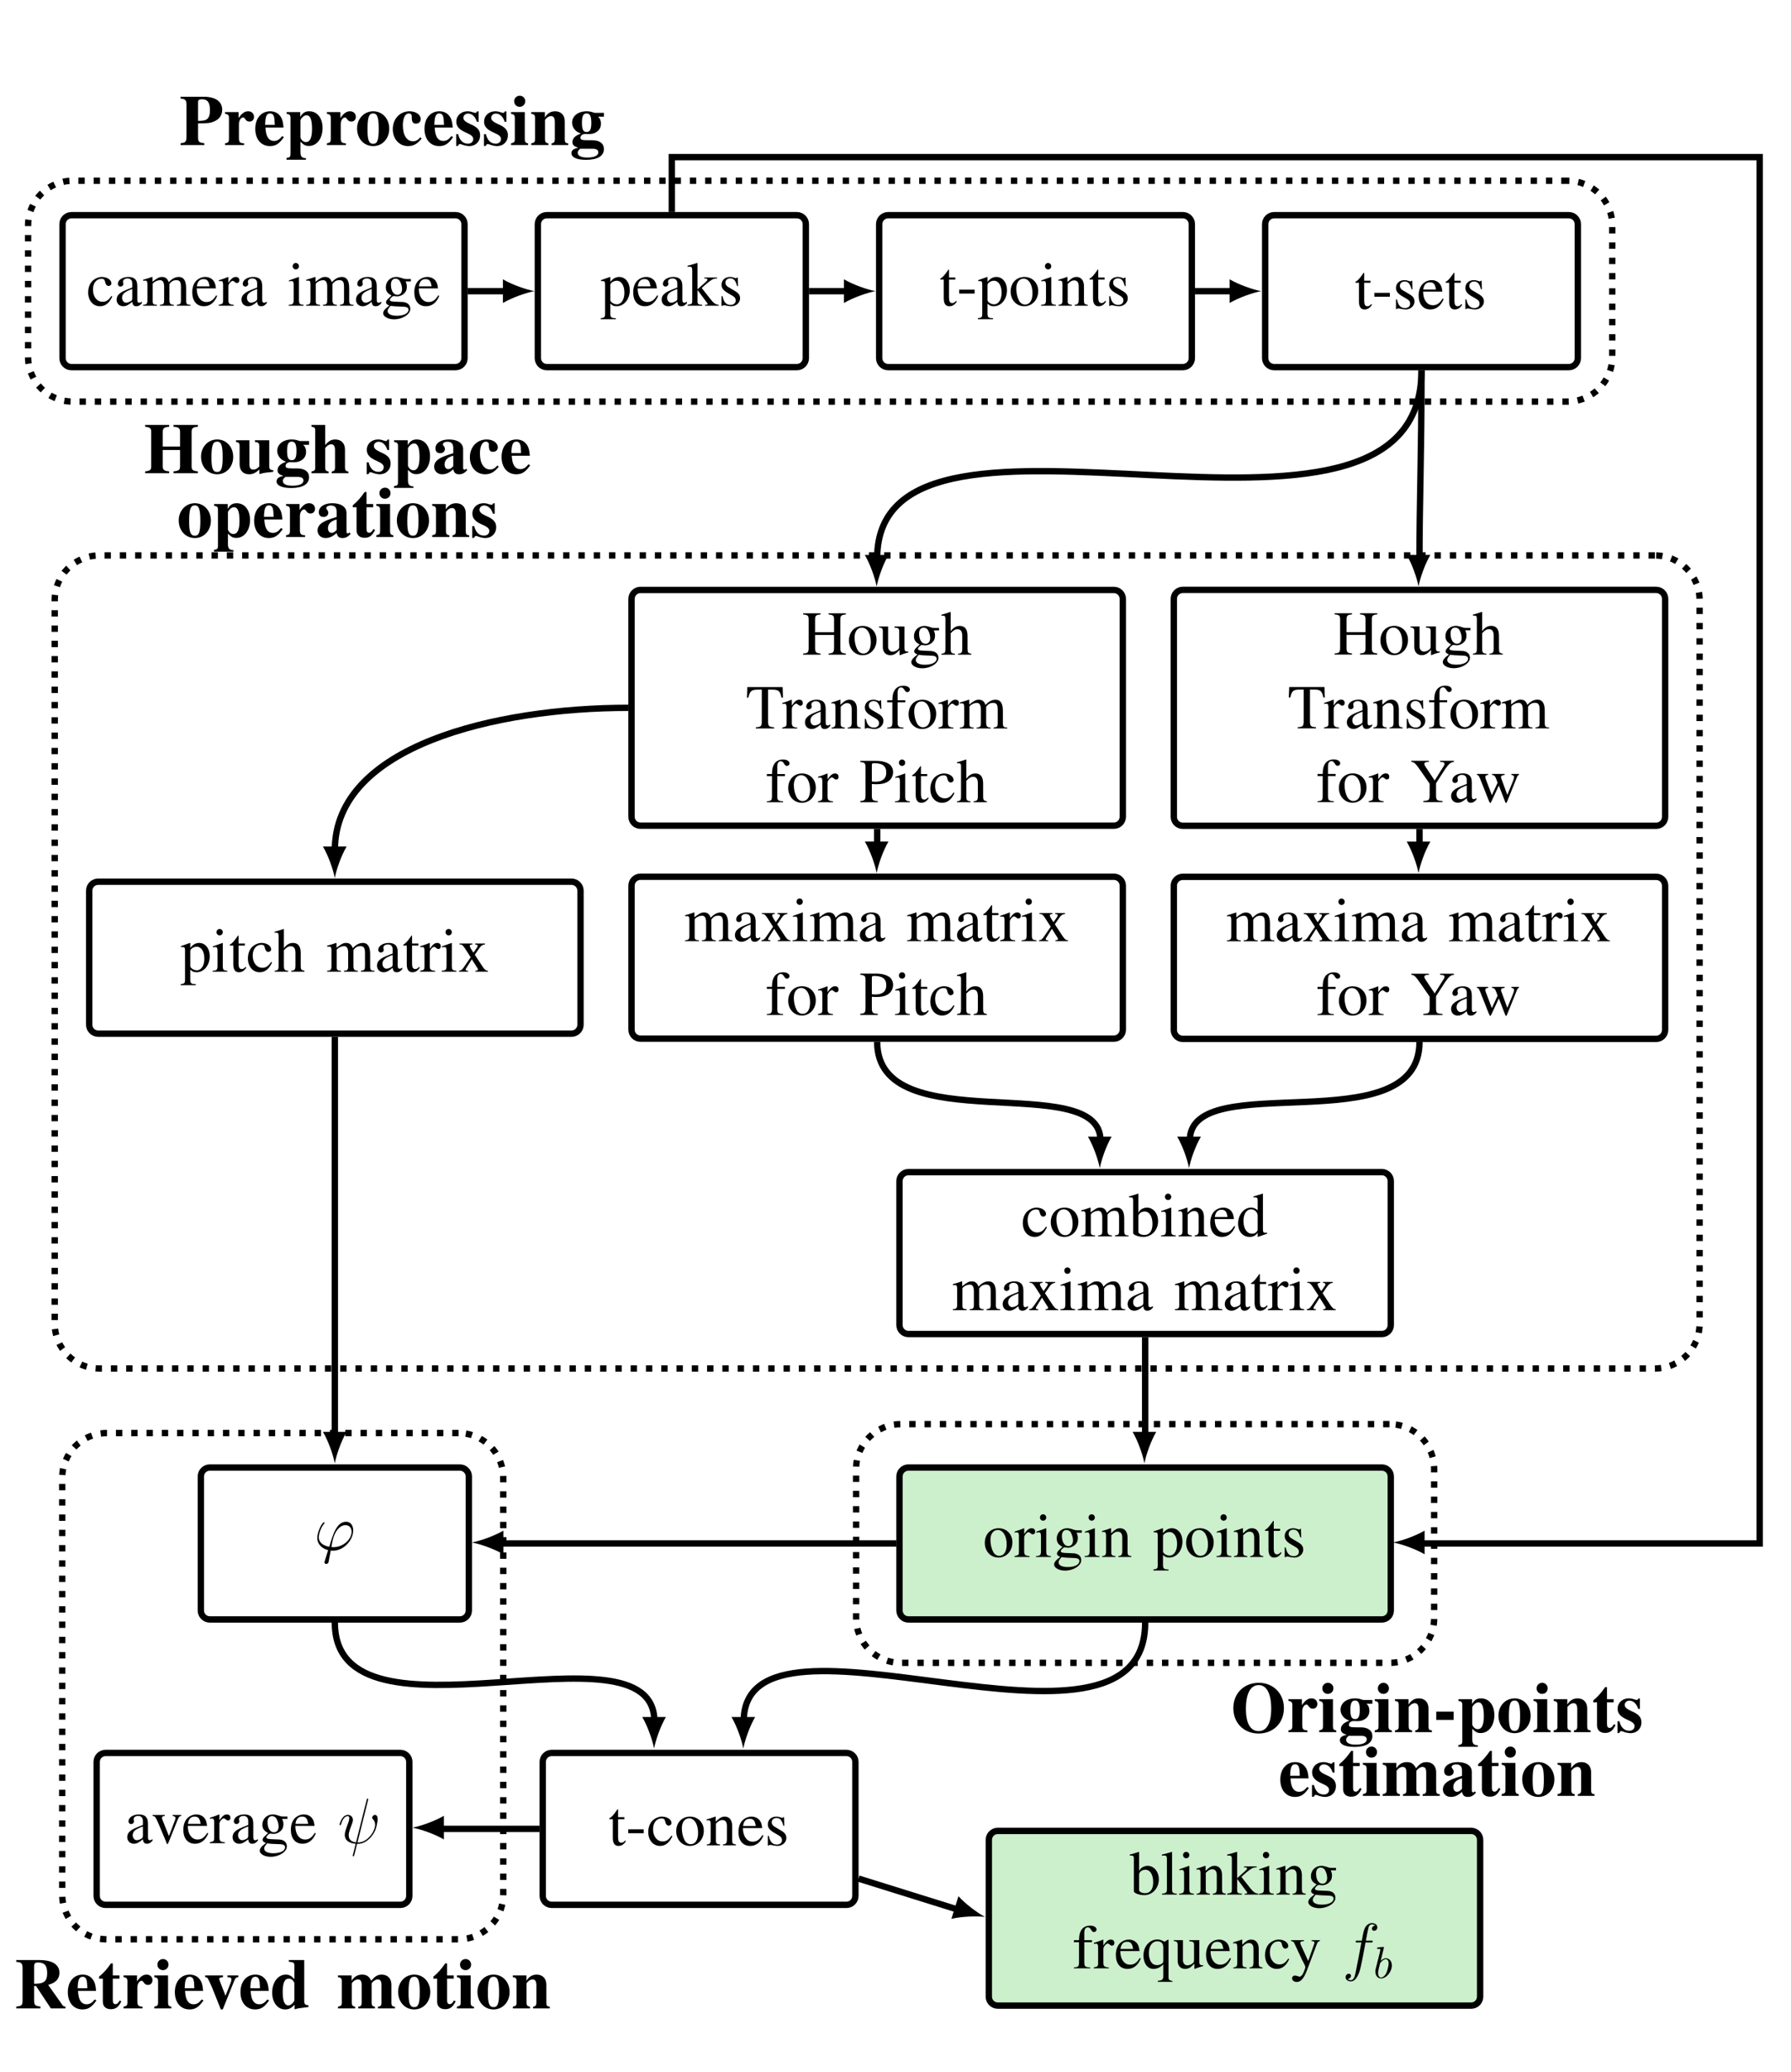 <?xml version="1.0" encoding="UTF-8"?>
<svg xmlns="http://www.w3.org/2000/svg" xmlns:xlink="http://www.w3.org/1999/xlink" width="244.496pt" height="282.763pt" viewBox="0 0 244.496 282.763" version="1.1">
<defs>
<g>
<symbol overflow="visible" id="glyph0-0">
<path style="stroke:none;" d=""/>
</symbol>
<symbol overflow="visible" id="glyph0-1">
<path style="stroke:none;" d="M 3.391 -1.328 C 2.984 -0.734 2.672 -0.531 2.188 -0.531 C 1.422 -0.531 0.875 -1.219 0.875 -2.188 C 0.875 -3.078 1.344 -3.672 2.031 -3.672 C 2.344 -3.672 2.453 -3.578 2.531 -3.266 L 2.578 -3.078 C 2.656 -2.844 2.812 -2.688 2.984 -2.688 C 3.203 -2.688 3.391 -2.844 3.391 -3.047 C 3.391 -3.531 2.797 -3.922 2.078 -3.922 C 1.656 -3.922 1.234 -3.75 0.875 -3.453 C 0.453 -3.078 0.219 -2.484 0.219 -1.812 C 0.219 -0.703 0.891 0.078 1.828 0.078 C 2.219 0.078 2.562 -0.047 2.859 -0.312 C 3.094 -0.516 3.266 -0.75 3.516 -1.25 Z M 3.391 -1.328 "/>
</symbol>
<symbol overflow="visible" id="glyph0-2">
<path style="stroke:none;" d="M 3.766 -0.562 C 3.625 -0.438 3.531 -0.406 3.391 -0.406 C 3.203 -0.406 3.141 -0.516 3.141 -0.891 L 3.141 -2.562 C 3.141 -3 3.094 -3.25 2.969 -3.453 C 2.781 -3.766 2.422 -3.922 1.906 -3.922 C 1.109 -3.922 0.484 -3.5 0.484 -2.969 C 0.484 -2.766 0.641 -2.609 0.844 -2.609 C 1.047 -2.609 1.234 -2.766 1.234 -2.953 C 1.234 -3 1.219 -3.031 1.219 -3.094 C 1.188 -3.172 1.188 -3.234 1.188 -3.297 C 1.188 -3.531 1.453 -3.719 1.797 -3.719 C 2.219 -3.719 2.453 -3.469 2.453 -3.016 L 2.453 -2.484 C 1.141 -1.969 0.984 -1.891 0.625 -1.562 C 0.438 -1.406 0.312 -1.109 0.312 -0.828 C 0.312 -0.297 0.688 0.078 1.219 0.078 C 1.594 0.078 1.938 -0.094 2.453 -0.531 C 2.5 -0.094 2.656 0.078 3 0.078 C 3.297 0.078 3.469 -0.016 3.766 -0.344 Z M 2.453 -1.047 C 2.453 -0.781 2.406 -0.703 2.234 -0.609 C 2.016 -0.484 1.781 -0.406 1.609 -0.406 C 1.312 -0.406 1.062 -0.703 1.062 -1.062 L 1.062 -1.094 C 1.062 -1.609 1.422 -1.906 2.453 -2.281 Z M 2.453 -1.047 "/>
</symbol>
<symbol overflow="visible" id="glyph0-3">
<path style="stroke:none;" d="M 0.156 -3.391 C 0.266 -3.422 0.344 -3.422 0.438 -3.422 C 0.656 -3.422 0.734 -3.297 0.734 -2.891 L 0.734 -0.719 C 0.734 -0.266 0.609 -0.141 0.141 -0.125 L 0.141 0 L 2.031 0 L 2.031 -0.125 C 1.578 -0.141 1.453 -0.234 1.453 -0.578 L 1.453 -2.984 C 1.453 -3 1.516 -3.078 1.578 -3.141 C 1.797 -3.328 2.156 -3.484 2.453 -3.484 C 2.828 -3.484 3.016 -3.188 3.016 -2.578 L 3.016 -0.734 C 3.016 -0.25 2.922 -0.156 2.438 -0.125 L 2.438 0 L 4.344 0 L 4.344 -0.125 C 3.859 -0.141 3.734 -0.281 3.734 -0.812 L 3.734 -2.953 C 4 -3.328 4.281 -3.484 4.672 -3.484 C 5.156 -3.484 5.312 -3.25 5.312 -2.547 L 5.312 -0.75 C 5.312 -0.25 5.234 -0.188 4.75 -0.125 L 4.75 0 L 6.609 0 L 6.609 -0.125 L 6.391 -0.141 C 6.141 -0.156 6.016 -0.312 6.016 -0.641 L 6.016 -2.406 C 6.016 -3.406 5.688 -3.922 5.031 -3.922 C 4.531 -3.922 4.109 -3.703 3.641 -3.203 C 3.484 -3.688 3.203 -3.922 2.734 -3.922 C 2.359 -3.922 2.125 -3.812 1.422 -3.266 L 1.422 -3.906 L 1.359 -3.922 C 0.922 -3.766 0.625 -3.672 0.156 -3.547 Z M 0.156 -3.391 "/>
</symbol>
<symbol overflow="visible" id="glyph0-4">
<path style="stroke:none;" d="M 3.484 -1.406 C 3.078 -0.75 2.703 -0.5 2.156 -0.5 C 1.672 -0.5 1.312 -0.75 1.062 -1.234 C 0.906 -1.562 0.844 -1.844 0.828 -2.359 L 3.453 -2.359 C 3.391 -2.922 3.297 -3.172 3.094 -3.438 C 2.828 -3.75 2.438 -3.922 2 -3.922 C 1.562 -3.922 1.172 -3.766 0.844 -3.484 C 0.438 -3.125 0.219 -2.531 0.219 -1.828 C 0.219 -0.641 0.828 0.078 1.812 0.078 C 2.625 0.078 3.266 -0.422 3.625 -1.344 Z M 0.844 -2.641 C 0.938 -3.297 1.234 -3.625 1.75 -3.625 C 2.266 -3.625 2.469 -3.375 2.578 -2.641 Z M 0.844 -2.641 "/>
</symbol>
<symbol overflow="visible" id="glyph0-5">
<path style="stroke:none;" d="M 0.062 -3.328 C 0.172 -3.359 0.25 -3.359 0.359 -3.359 C 0.578 -3.359 0.641 -3.219 0.641 -2.844 L 0.641 -0.719 C 0.641 -0.297 0.594 -0.234 0.047 -0.125 L 0.047 0 L 2.094 0 L 2.094 -0.125 C 1.516 -0.156 1.359 -0.281 1.359 -0.766 L 1.359 -2.688 C 1.359 -2.953 1.734 -3.391 1.969 -3.391 C 2.016 -3.391 2.094 -3.344 2.188 -3.266 C 2.328 -3.141 2.422 -3.094 2.531 -3.094 C 2.734 -3.094 2.859 -3.234 2.859 -3.469 C 2.859 -3.75 2.672 -3.922 2.391 -3.922 C 2.031 -3.922 1.781 -3.734 1.359 -3.125 L 1.359 -3.906 L 1.328 -3.922 C 0.875 -3.734 0.562 -3.625 0.062 -3.469 Z M 0.062 -3.328 "/>
</symbol>
<symbol overflow="visible" id="glyph0-6">
<path style="stroke:none;" d="M 1.5 -3.922 L 0.172 -3.453 L 0.172 -3.328 L 0.234 -3.328 C 0.344 -3.359 0.453 -3.359 0.531 -3.359 C 0.734 -3.359 0.812 -3.219 0.812 -2.844 L 0.812 -0.875 C 0.812 -0.25 0.719 -0.156 0.141 -0.125 L 0.141 0 L 2.156 0 L 2.156 -0.125 C 1.594 -0.172 1.531 -0.25 1.531 -0.875 L 1.531 -3.906 Z M 1.094 -5.828 C 0.859 -5.828 0.672 -5.625 0.672 -5.391 C 0.672 -5.156 0.859 -4.953 1.094 -4.953 C 1.344 -4.953 1.531 -5.141 1.531 -5.391 C 1.531 -5.625 1.344 -5.828 1.094 -5.828 Z M 1.094 -5.828 "/>
</symbol>
<symbol overflow="visible" id="glyph0-7">
<path style="stroke:none;" d="M 4.016 -3.312 L 4.016 -3.641 L 3.359 -3.641 C 3.188 -3.641 3.047 -3.672 2.891 -3.734 L 2.703 -3.797 C 2.469 -3.875 2.234 -3.922 2.016 -3.922 C 1.219 -3.922 0.594 -3.312 0.594 -2.531 C 0.594 -2 0.812 -1.672 1.375 -1.391 C 1.219 -1.234 1.062 -1.094 1.016 -1.047 C 0.734 -0.797 0.625 -0.625 0.625 -0.453 C 0.625 -0.281 0.719 -0.172 1.078 -0.016 C 0.469 0.438 0.234 0.719 0.234 1.031 C 0.234 1.484 0.906 1.859 1.719 1.859 C 2.359 1.859 3.016 1.641 3.469 1.281 C 3.781 1.016 3.938 0.75 3.938 0.422 C 3.938 -0.109 3.531 -0.469 2.906 -0.5 L 1.797 -0.547 C 1.344 -0.562 1.141 -0.641 1.141 -0.781 C 1.141 -0.953 1.422 -1.25 1.641 -1.312 C 1.719 -1.312 1.781 -1.297 1.812 -1.297 C 1.969 -1.281 2.078 -1.266 2.141 -1.266 C 2.453 -1.266 2.797 -1.406 3.047 -1.625 C 3.328 -1.875 3.469 -2.172 3.469 -2.594 C 3.469 -2.844 3.422 -3.031 3.297 -3.312 Z M 1.25 0.016 C 1.531 0.078 2.219 0.125 2.641 0.125 C 3.406 0.125 3.688 0.234 3.688 0.547 C 3.688 1.047 3.047 1.375 2.078 1.375 C 1.328 1.375 0.844 1.125 0.844 0.75 C 0.844 0.547 0.891 0.438 1.25 0.016 Z M 1.297 -2.891 C 1.297 -3.391 1.531 -3.688 1.922 -3.688 C 2.188 -3.688 2.422 -3.547 2.547 -3.281 C 2.703 -2.984 2.812 -2.594 2.812 -2.266 C 2.812 -1.781 2.562 -1.484 2.172 -1.484 C 1.656 -1.484 1.297 -2.031 1.297 -2.859 Z M 1.297 -2.891 "/>
</symbol>
<symbol overflow="visible" id="glyph0-8">
<path style="stroke:none;" d="M 0.078 -3.359 C 0.156 -3.359 0.219 -3.359 0.297 -3.359 C 0.578 -3.359 0.641 -3.281 0.641 -2.875 L 0.641 1.125 C 0.641 1.562 0.547 1.656 0.047 1.703 L 0.047 1.844 L 2.109 1.844 L 2.109 1.703 C 1.469 1.688 1.359 1.594 1.359 1.062 L 1.359 -0.281 C 1.656 0 1.859 0.078 2.219 0.078 C 3.219 0.078 4.016 -0.875 4.016 -2.109 C 4.016 -3.172 3.406 -3.922 2.578 -3.922 C 2.109 -3.922 1.734 -3.719 1.359 -3.25 L 1.359 -3.906 L 1.312 -3.922 C 0.844 -3.75 0.547 -3.641 0.078 -3.484 Z M 1.359 -2.844 C 1.359 -3.109 1.828 -3.406 2.234 -3.406 C 2.859 -3.406 3.281 -2.766 3.281 -1.781 C 3.281 -0.828 2.859 -0.188 2.25 -0.188 C 1.844 -0.188 1.359 -0.5 1.359 -0.75 Z M 1.359 -2.844 "/>
</symbol>
<symbol overflow="visible" id="glyph0-9">
<path style="stroke:none;" d="M 0.062 -5.312 C 0.172 -5.328 0.25 -5.328 0.328 -5.328 C 0.609 -5.328 0.703 -5.219 0.703 -4.812 L 0.703 -0.703 C 0.703 -0.25 0.672 -0.234 0.062 -0.125 L 0.062 0 L 2.062 0 L 2.062 -0.125 L 1.891 -0.141 C 1.547 -0.156 1.422 -0.266 1.422 -0.578 L 1.422 -2.141 L 2.609 -0.547 L 2.641 -0.516 C 2.656 -0.484 2.672 -0.453 2.703 -0.438 C 2.766 -0.344 2.797 -0.297 2.797 -0.25 C 2.797 -0.172 2.719 -0.125 2.609 -0.125 L 2.453 -0.125 L 2.453 0 L 4.312 0 L 4.312 -0.125 C 3.938 -0.156 3.672 -0.312 3.312 -0.75 L 2 -2.406 L 2.25 -2.641 C 2.859 -3.203 3.391 -3.594 3.641 -3.656 C 3.766 -3.688 3.875 -3.719 4.031 -3.719 L 4.094 -3.719 L 4.094 -3.844 L 2.359 -3.844 L 2.359 -3.719 C 2.688 -3.719 2.781 -3.672 2.781 -3.562 C 2.781 -3.484 2.703 -3.375 2.578 -3.266 L 1.422 -2.234 L 1.422 -5.812 L 1.375 -5.828 C 1.062 -5.719 0.812 -5.656 0.312 -5.516 L 0.062 -5.453 Z M 0.062 -5.312 "/>
</symbol>
<symbol overflow="visible" id="glyph0-10">
<path style="stroke:none;" d="M 2.688 -2.672 L 2.656 -3.844 L 2.562 -3.844 L 2.547 -3.828 C 2.469 -3.766 2.453 -3.75 2.422 -3.75 C 2.375 -3.75 2.281 -3.766 2.188 -3.812 C 2 -3.875 1.812 -3.922 1.594 -3.922 C 0.922 -3.922 0.438 -3.484 0.438 -2.859 C 0.438 -2.391 0.703 -2.047 1.438 -1.641 L 1.922 -1.359 C 2.234 -1.188 2.375 -0.984 2.375 -0.719 C 2.375 -0.344 2.094 -0.109 1.656 -0.109 C 1.375 -0.109 1.109 -0.219 0.953 -0.406 C 0.766 -0.609 0.688 -0.812 0.578 -1.297 L 0.438 -1.297 L 0.438 0.031 L 0.547 0.031 C 0.609 -0.047 0.641 -0.062 0.75 -0.062 C 0.828 -0.062 0.953 -0.047 1.141 0 C 1.375 0.047 1.609 0.078 1.766 0.078 C 2.422 0.078 2.969 -0.406 2.969 -1 C 2.969 -1.438 2.766 -1.719 2.25 -2.016 L 1.328 -2.562 C 1.094 -2.703 0.969 -2.922 0.969 -3.141 C 0.969 -3.484 1.234 -3.734 1.625 -3.734 C 2.109 -3.734 2.359 -3.438 2.562 -2.672 Z M 2.688 -2.672 "/>
</symbol>
<symbol overflow="visible" id="glyph0-11">
<path style="stroke:none;" d="M 2.172 -3.844 L 1.312 -3.844 L 1.312 -4.828 C 1.312 -4.906 1.312 -4.938 1.25 -4.938 C 1.188 -4.859 1.141 -4.781 1.078 -4.703 C 0.766 -4.234 0.391 -3.828 0.25 -3.781 C 0.156 -3.734 0.109 -3.672 0.109 -3.625 C 0.109 -3.594 0.125 -3.578 0.141 -3.562 L 0.594 -3.562 L 0.594 -1 C 0.594 -0.281 0.859 0.078 1.359 0.078 C 1.781 0.078 2.094 -0.125 2.375 -0.562 L 2.266 -0.656 C 2.094 -0.438 1.938 -0.359 1.75 -0.359 C 1.438 -0.359 1.312 -0.594 1.312 -1.125 L 1.312 -3.562 L 2.172 -3.562 Z M 2.172 -3.844 "/>
</symbol>
<symbol overflow="visible" id="glyph0-12">
<path style="stroke:none;" d="M 0.328 -2.188 L 0.328 -1.656 L 2.438 -1.656 L 2.438 -2.188 Z M 0.328 -2.188 "/>
</symbol>
<symbol overflow="visible" id="glyph0-13">
<path style="stroke:none;" d="M 2.141 -3.922 C 1.031 -3.922 0.25 -3.109 0.25 -1.922 C 0.25 -0.781 1.047 0.078 2.109 0.078 C 3.188 0.078 4.016 -0.812 4.016 -2 C 4.016 -3.109 3.219 -3.922 2.141 -3.922 Z M 2.016 -3.688 C 2.734 -3.688 3.234 -2.859 3.234 -1.703 C 3.234 -0.734 2.859 -0.156 2.219 -0.156 C 1.891 -0.156 1.562 -0.359 1.391 -0.703 C 1.156 -1.141 1.016 -1.734 1.016 -2.344 C 1.016 -3.156 1.422 -3.688 2.016 -3.688 Z M 2.016 -3.688 "/>
</symbol>
<symbol overflow="visible" id="glyph0-14">
<path style="stroke:none;" d="M 0.141 -3.391 C 0.188 -3.422 0.266 -3.422 0.359 -3.422 C 0.609 -3.422 0.688 -3.297 0.688 -2.891 L 0.688 -0.766 C 0.688 -0.281 0.594 -0.156 0.156 -0.125 L 0.156 0 L 1.969 0 L 1.969 -0.125 C 1.531 -0.156 1.406 -0.266 1.406 -0.578 L 1.406 -2.969 C 1.812 -3.359 2 -3.453 2.281 -3.453 C 2.703 -3.453 2.906 -3.188 2.906 -2.625 L 2.906 -0.844 C 2.906 -0.312 2.797 -0.156 2.359 -0.125 L 2.359 0 L 4.141 0 L 4.141 -0.125 C 3.719 -0.172 3.625 -0.266 3.625 -0.688 L 3.625 -2.641 C 3.625 -3.453 3.234 -3.922 2.609 -3.922 C 2.219 -3.922 1.953 -3.781 1.375 -3.234 L 1.375 -3.906 L 1.312 -3.922 C 0.891 -3.766 0.609 -3.672 0.141 -3.547 Z M 0.141 -3.391 "/>
</symbol>
<symbol overflow="visible" id="glyph0-15">
<path style="stroke:none;" d="M 1.781 -3.062 L 1.781 -4.719 C 1.781 -5.328 1.875 -5.422 2.531 -5.484 L 2.531 -5.641 L 0.156 -5.641 L 0.156 -5.484 C 0.812 -5.422 0.906 -5.328 0.906 -4.719 L 0.906 -1.031 C 0.906 -0.312 0.828 -0.203 0.156 -0.156 L 0.156 0 L 2.531 0 L 2.531 -0.156 C 1.891 -0.219 1.781 -0.328 1.781 -0.938 L 1.781 -2.688 L 4.375 -2.688 L 4.375 -1.031 C 4.375 -0.312 4.281 -0.203 3.625 -0.156 L 3.625 0 L 5.984 0 L 5.984 -0.156 C 5.344 -0.219 5.234 -0.328 5.234 -0.938 L 5.234 -4.719 C 5.234 -5.328 5.328 -5.422 5.984 -5.484 L 5.984 -5.641 L 3.625 -5.641 L 3.625 -5.484 C 4.281 -5.422 4.375 -5.328 4.375 -4.719 L 4.375 -3.062 Z M 1.781 -3.062 "/>
</symbol>
<symbol overflow="visible" id="glyph0-16">
<path style="stroke:none;" d="M 4.094 -0.422 L 4.047 -0.422 C 3.656 -0.422 3.562 -0.516 3.562 -0.906 L 3.562 -3.844 L 2.203 -3.844 L 2.203 -3.688 C 2.734 -3.672 2.844 -3.578 2.844 -3.156 L 2.844 -1.156 C 2.844 -0.906 2.797 -0.797 2.672 -0.703 C 2.453 -0.516 2.188 -0.406 1.922 -0.406 C 1.594 -0.406 1.328 -0.703 1.328 -1.062 L 1.328 -3.844 L 0.078 -3.844 L 0.078 -3.719 C 0.484 -3.688 0.609 -3.562 0.609 -3.172 L 0.609 -1.031 C 0.609 -0.344 1.016 0.078 1.641 0.078 C 1.953 0.078 2.281 -0.047 2.516 -0.281 L 2.891 -0.641 L 2.891 0.062 L 2.922 0.078 C 3.344 -0.094 3.656 -0.188 4.094 -0.312 Z M 4.094 -0.422 "/>
</symbol>
<symbol overflow="visible" id="glyph0-17">
<path style="stroke:none;" d="M 1.344 -2.922 C 1.703 -3.312 1.953 -3.469 2.281 -3.469 C 2.719 -3.469 2.922 -3.156 2.922 -2.562 L 2.922 -0.875 C 2.922 -0.297 2.844 -0.172 2.344 -0.125 L 2.344 0 L 4.156 0 L 4.156 -0.125 C 3.688 -0.219 3.641 -0.281 3.641 -0.875 L 3.641 -2.562 C 3.641 -3.469 3.281 -3.922 2.594 -3.922 C 2.094 -3.922 1.734 -3.719 1.344 -3.203 L 1.344 -5.797 L 1.297 -5.828 C 1 -5.719 0.797 -5.656 0.312 -5.516 L 0.078 -5.453 L 0.078 -5.312 C 0.125 -5.328 0.141 -5.328 0.188 -5.328 C 0.547 -5.328 0.625 -5.25 0.625 -4.891 L 0.625 -0.875 C 0.625 -0.266 0.578 -0.203 0.078 -0.125 L 0.078 0 L 1.922 0 L 1.922 -0.125 C 1.422 -0.172 1.344 -0.281 1.344 -0.875 Z M 1.344 -2.922 "/>
</symbol>
<symbol overflow="visible" id="glyph0-18">
<path style="stroke:none;" d="M 2.172 -5.297 L 2.172 -1.031 C 2.172 -0.297 2.078 -0.203 1.359 -0.156 L 1.359 0 L 3.859 0 L 3.859 -0.156 C 3.156 -0.203 3.031 -0.312 3.031 -0.938 L 3.031 -5.297 L 3.5 -5.297 C 4.469 -5.297 4.656 -5.141 4.859 -4.203 L 5.062 -4.203 L 5.016 -5.641 L 0.203 -5.641 L 0.141 -4.203 L 0.344 -4.203 C 0.547 -5.125 0.75 -5.297 1.703 -5.297 Z M 2.172 -5.297 "/>
</symbol>
<symbol overflow="visible" id="glyph0-19">
<path style="stroke:none;" d="M 2.641 -3.844 L 1.594 -3.844 L 1.594 -4.828 C 1.594 -5.328 1.75 -5.594 2.078 -5.594 C 2.25 -5.594 2.375 -5.5 2.531 -5.25 C 2.656 -5.031 2.766 -4.953 2.906 -4.953 C 3.109 -4.953 3.266 -5.109 3.266 -5.297 C 3.266 -5.609 2.891 -5.828 2.375 -5.828 C 1.844 -5.828 1.406 -5.594 1.172 -5.203 C 0.953 -4.828 0.891 -4.516 0.875 -3.844 L 0.172 -3.844 L 0.172 -3.562 L 0.875 -3.562 L 0.875 -0.891 C 0.875 -0.266 0.781 -0.156 0.172 -0.125 L 0.172 0 L 2.391 0 L 2.391 -0.125 C 1.688 -0.156 1.594 -0.25 1.594 -0.891 L 1.594 -3.562 L 2.641 -3.562 Z M 2.641 -3.844 "/>
</symbol>
<symbol overflow="visible" id="glyph0-20">
<path style="stroke:none;" d="M 1.719 -2.484 C 1.938 -2.469 2.094 -2.453 2.312 -2.453 C 2.984 -2.453 3.438 -2.547 3.812 -2.75 C 4.312 -3.016 4.625 -3.547 4.625 -4.109 C 4.625 -4.469 4.5 -4.781 4.281 -5.031 C 3.938 -5.406 3.188 -5.641 2.391 -5.641 L 0.141 -5.641 L 0.141 -5.484 C 0.766 -5.422 0.859 -5.328 0.859 -4.719 L 0.859 -1.031 C 0.859 -0.312 0.781 -0.219 0.141 -0.156 L 0.141 0 L 2.531 0 L 2.531 -0.156 C 1.844 -0.188 1.719 -0.312 1.719 -0.938 Z M 1.719 -5.047 C 1.719 -5.266 1.781 -5.328 2.016 -5.328 C 3.172 -5.328 3.688 -4.938 3.688 -4.047 C 3.688 -3.219 3.188 -2.797 2.203 -2.797 C 2.031 -2.797 1.922 -2.812 1.719 -2.828 Z M 1.719 -5.047 "/>
</symbol>
<symbol overflow="visible" id="glyph0-21">
<path style="stroke:none;" d="M 6 -5.641 L 4.125 -5.641 L 4.125 -5.484 C 4.578 -5.484 4.719 -5.406 4.719 -5.203 C 4.719 -5.125 4.672 -5.016 4.594 -4.891 L 3.375 -2.953 L 2.109 -4.859 C 2.016 -4.984 1.969 -5.141 1.969 -5.234 C 1.969 -5.391 2.094 -5.453 2.359 -5.484 C 2.391 -5.484 2.484 -5.484 2.578 -5.484 L 2.578 -5.641 L 0.188 -5.641 L 0.188 -5.484 C 0.594 -5.469 0.719 -5.344 1.562 -4.141 L 2.688 -2.516 L 2.688 -1.031 C 2.688 -0.281 2.609 -0.203 1.828 -0.156 L 1.828 0 L 4.438 0 L 4.438 -0.156 C 3.672 -0.172 3.562 -0.281 3.562 -0.938 L 3.562 -2.578 L 4.812 -4.516 C 5.344 -5.266 5.562 -5.453 6 -5.484 Z M 6 -5.641 "/>
</symbol>
<symbol overflow="visible" id="glyph0-22">
<path style="stroke:none;" d="M 4.875 -3.844 L 4.875 -3.719 C 5.156 -3.656 5.25 -3.594 5.25 -3.453 C 5.25 -3.312 5.203 -3.109 5.109 -2.891 L 4.328 -0.984 L 3.625 -2.906 C 3.469 -3.297 3.469 -3.297 3.469 -3.406 C 3.469 -3.594 3.562 -3.656 3.969 -3.719 L 3.969 -3.844 L 2.234 -3.844 L 2.234 -3.719 C 2.547 -3.672 2.656 -3.578 2.828 -3.125 C 2.891 -2.953 2.938 -2.797 3 -2.641 L 2.219 -0.953 L 1.375 -3.172 C 1.344 -3.266 1.328 -3.344 1.328 -3.422 C 1.328 -3.609 1.422 -3.672 1.719 -3.719 L 1.719 -3.844 L 0.172 -3.844 L 0.172 -3.719 C 0.375 -3.688 0.438 -3.609 0.625 -3.172 L 1.781 -0.25 C 1.891 0 1.953 0.125 2 0.125 C 2.047 0.125 2.109 0.016 2.219 -0.219 L 3.172 -2.266 L 3.953 -0.25 C 4.062 0.062 4.109 0.125 4.156 0.125 C 4.219 0.125 4.25 0.047 4.391 -0.297 L 5.578 -3.25 C 5.719 -3.609 5.75 -3.656 5.922 -3.719 L 5.922 -3.844 Z M 4.875 -3.844 "/>
</symbol>
<symbol overflow="visible" id="glyph0-23">
<path style="stroke:none;" d="M 2.375 0 L 4.094 0 L 4.094 -0.125 C 3.828 -0.125 3.656 -0.266 3.391 -0.641 L 2.297 -2.312 L 3 -3.328 C 3.172 -3.562 3.422 -3.703 3.688 -3.719 L 3.688 -3.844 L 2.344 -3.844 L 2.344 -3.719 C 2.609 -3.688 2.688 -3.641 2.688 -3.531 C 2.688 -3.422 2.578 -3.234 2.375 -2.969 C 2.328 -2.922 2.234 -2.766 2.109 -2.594 L 2 -2.766 C 1.75 -3.125 1.609 -3.406 1.609 -3.531 C 1.609 -3.641 1.719 -3.703 1.969 -3.719 L 1.969 -3.844 L 0.203 -3.844 L 0.203 -3.719 L 0.281 -3.719 C 0.531 -3.719 0.672 -3.594 0.938 -3.203 L 1.734 -1.969 L 0.766 -0.562 C 0.516 -0.219 0.422 -0.156 0.141 -0.125 L 0.141 0 L 1.375 0 L 1.375 -0.125 C 1.141 -0.125 1.047 -0.172 1.047 -0.281 C 1.047 -0.328 1.094 -0.453 1.219 -0.625 L 1.891 -1.688 L 2.656 -0.484 C 2.703 -0.438 2.719 -0.391 2.719 -0.328 C 2.719 -0.172 2.656 -0.141 2.375 -0.125 Z M 2.375 0 "/>
</symbol>
<symbol overflow="visible" id="glyph0-24">
<path style="stroke:none;" d="M 1.312 -5.812 L 1.266 -5.828 C 0.906 -5.703 0.672 -5.625 0.266 -5.516 L 0.031 -5.453 L 0.031 -5.312 C 0.078 -5.328 0.109 -5.328 0.172 -5.328 C 0.516 -5.328 0.594 -5.25 0.594 -4.891 L 0.594 -0.453 C 0.594 -0.203 1.312 0.078 2 0.078 C 3.125 0.078 4 -0.859 4 -2.078 C 4 -3.125 3.344 -3.922 2.484 -3.922 C 1.969 -3.922 1.469 -3.625 1.312 -3.203 Z M 1.312 -2.75 C 1.312 -3.078 1.703 -3.391 2.156 -3.391 C 2.812 -3.391 3.234 -2.719 3.234 -1.688 C 3.234 -0.734 2.828 -0.188 2.141 -0.188 C 1.688 -0.188 1.312 -0.391 1.312 -0.594 Z M 1.312 -2.75 "/>
</symbol>
<symbol overflow="visible" id="glyph0-25">
<path style="stroke:none;" d="M 2.938 0.078 L 4.188 -0.359 L 4.188 -0.5 C 4.031 -0.484 4.016 -0.484 4 -0.484 C 3.688 -0.484 3.625 -0.578 3.625 -0.969 L 3.625 -5.812 L 3.578 -5.828 C 3.172 -5.688 2.859 -5.594 2.328 -5.453 L 2.328 -5.312 C 2.391 -5.328 2.438 -5.328 2.516 -5.328 C 2.828 -5.328 2.906 -5.234 2.906 -4.891 L 2.906 -3.562 C 2.578 -3.828 2.344 -3.922 2 -3.922 C 1.031 -3.922 0.234 -2.953 0.234 -1.75 C 0.234 -0.656 0.875 0.078 1.812 0.078 C 2.281 0.078 2.609 -0.078 2.906 -0.484 L 2.906 0.062 Z M 2.906 -0.875 C 2.906 -0.812 2.844 -0.703 2.75 -0.609 C 2.609 -0.438 2.391 -0.359 2.141 -0.359 C 1.438 -0.359 0.969 -1.047 0.969 -2.094 C 0.969 -3.047 1.375 -3.688 2.031 -3.688 C 2.484 -3.688 2.906 -3.281 2.906 -2.828 Z M 2.906 -0.875 "/>
</symbol>
<symbol overflow="visible" id="glyph0-26">
<path style="stroke:none;" d="M 0.156 -5.312 L 0.219 -5.312 C 0.312 -5.328 0.406 -5.328 0.484 -5.328 C 0.75 -5.328 0.844 -5.219 0.844 -4.812 L 0.844 -0.75 C 0.844 -0.281 0.719 -0.172 0.172 -0.125 L 0.172 0 L 2.188 0 L 2.188 -0.125 C 1.656 -0.156 1.547 -0.25 1.547 -0.719 L 1.547 -5.812 L 1.516 -5.828 C 1.078 -5.688 0.75 -5.594 0.156 -5.453 Z M 0.156 -5.312 "/>
</symbol>
<symbol overflow="visible" id="glyph0-27">
<path style="stroke:none;" d="M 3.078 -3.625 C 2.672 -3.859 2.422 -3.938 2.094 -3.938 C 1.031 -3.938 0.203 -2.984 0.203 -1.75 C 0.203 -0.672 0.766 0.078 1.562 0.078 C 2.062 0.078 2.531 -0.141 2.906 -0.547 L 2.906 1.062 C 2.906 1.531 2.75 1.656 2.156 1.703 L 2.156 1.844 L 4.156 1.844 L 4.156 1.734 C 3.688 1.625 3.625 1.562 3.625 1.203 L 3.625 -3.906 L 3.531 -3.906 Z M 2.906 -1.078 C 2.906 -0.875 2.875 -0.766 2.797 -0.703 C 2.609 -0.531 2.328 -0.438 2.062 -0.438 C 1.797 -0.438 1.562 -0.516 1.391 -0.688 C 1.125 -0.938 0.938 -1.5 0.938 -2.062 C 0.938 -3.062 1.391 -3.688 2.109 -3.688 C 2.641 -3.688 2.906 -3.406 2.906 -2.844 Z M 2.906 -1.078 "/>
</symbol>
<symbol overflow="visible" id="glyph0-28">
<path style="stroke:none;" d="M 4.047 -3.844 L 2.906 -3.844 L 2.906 -3.719 C 3.172 -3.719 3.312 -3.641 3.312 -3.5 C 3.312 -3.469 3.297 -3.406 3.281 -3.359 L 2.453 -1 L 1.469 -3.156 C 1.422 -3.281 1.375 -3.391 1.375 -3.484 C 1.375 -3.641 1.516 -3.688 1.875 -3.719 L 1.875 -3.844 L 0.125 -3.844 L 0.125 -3.719 C 0.344 -3.688 0.484 -3.594 0.547 -3.453 L 1.531 -1.344 L 1.547 -1.281 L 1.688 -1.031 C 1.922 -0.594 2.062 -0.297 2.062 -0.156 C 2.062 -0.031 1.859 0.5 1.719 0.766 C 1.594 0.984 1.406 1.141 1.281 1.141 C 1.234 1.141 1.156 1.125 1.078 1.078 C 0.906 1.031 0.766 0.984 0.625 0.984 C 0.422 0.984 0.25 1.156 0.25 1.359 C 0.25 1.641 0.531 1.859 0.891 1.859 C 1.453 1.859 1.875 1.375 2.328 0.156 L 3.641 -3.328 C 3.75 -3.594 3.844 -3.688 4.047 -3.719 Z M 4.047 -3.844 "/>
</symbol>
<symbol overflow="visible" id="glyph0-29">
<path style="stroke:none;" d="M 4.062 -3.844 L 2.891 -3.844 L 2.891 -3.719 C 3.156 -3.688 3.281 -3.594 3.281 -3.438 C 3.281 -3.359 3.266 -3.266 3.234 -3.188 L 2.391 -0.969 L 1.516 -3.156 C 1.469 -3.281 1.438 -3.391 1.438 -3.469 C 1.438 -3.625 1.531 -3.688 1.828 -3.719 L 1.828 -3.844 L 0.156 -3.844 L 0.156 -3.719 C 0.484 -3.688 0.547 -3.609 0.938 -2.734 L 1.969 -0.281 C 1.984 -0.234 2 -0.172 2.031 -0.109 C 2.078 0.047 2.141 0.125 2.188 0.125 C 2.234 0.125 2.297 0.016 2.422 -0.312 L 3.516 -3.047 C 3.766 -3.625 3.812 -3.688 4.062 -3.719 Z M 4.062 -3.844 "/>
</symbol>
<symbol overflow="visible" id="glyph1-0">
<path style="stroke:none;" d=""/>
</symbol>
<symbol overflow="visible" id="glyph1-1">
<path style="stroke:none;" d="M 2.641 -0.391 C 2.484 -0.391 2.359 -0.391 2.359 -0.422 C 2.359 -0.453 2.5 -1.266 2.562 -1.469 C 2.844 -2.578 3.5 -3.391 4.266 -3.391 C 4.844 -3.391 5.109 -2.969 5.109 -2.484 C 5.109 -1.484 3.984 -0.391 2.641 -0.391 Z M 2.266 0.062 C 2.312 0.078 2.406 0.094 2.562 0.094 C 4 0.094 5.328 -1.297 5.328 -2.688 C 5.328 -3.219 5.078 -3.859 4.344 -3.859 C 3.078 -3.859 2.547 -2.094 2.062 -0.438 C 1.047 -0.625 0.625 -1.172 0.625 -1.75 C 0.625 -1.984 0.812 -2.922 1.328 -3.562 C 1.422 -3.672 1.422 -3.688 1.422 -3.703 C 1.422 -3.781 1.344 -3.781 1.328 -3.781 C 1.094 -3.781 0.422 -2.5 0.422 -1.672 C 0.422 -0.688 1.203 -0.156 1.906 0.016 L 1.453 1.484 C 1.406 1.625 1.406 1.641 1.406 1.672 C 1.406 1.891 1.625 1.891 1.641 1.891 C 1.734 1.891 1.891 1.859 1.953 1.688 C 1.984 1.609 2.219 0.25 2.266 0.062 Z M 2.266 0.062 "/>
</symbol>
<symbol overflow="visible" id="glyph1-2">
<path style="stroke:none;" d="M 3.906 -3.531 C 4.078 -3.531 4.156 -3.531 4.156 -3.688 C 4.156 -3.781 4.078 -3.781 3.922 -3.781 L 3.219 -3.781 C 3.391 -4.688 3.5 -5.297 3.578 -5.578 C 3.625 -5.797 3.812 -6 4.047 -6 C 4.219 -6 4.406 -5.922 4.5 -5.844 C 4.156 -5.797 4.047 -5.547 4.047 -5.406 C 4.047 -5.219 4.188 -5.125 4.344 -5.125 C 4.516 -5.125 4.781 -5.266 4.781 -5.594 C 4.781 -5.969 4.422 -6.172 4.031 -6.172 C 3.656 -6.172 3.281 -5.891 3.109 -5.547 C 2.953 -5.234 2.859 -4.922 2.672 -3.781 L 2.078 -3.781 C 1.906 -3.781 1.828 -3.781 1.828 -3.625 C 1.828 -3.531 1.875 -3.531 2.047 -3.531 L 2.609 -3.531 C 2.453 -2.703 2.094 -0.734 1.891 0.203 C 1.75 0.969 1.609 1.609 1.172 1.609 C 1.141 1.609 0.891 1.609 0.734 1.453 C 1.188 1.406 1.188 1.031 1.188 1.016 C 1.188 0.844 1.047 0.734 0.891 0.734 C 0.703 0.734 0.453 0.891 0.453 1.219 C 0.453 1.594 0.828 1.781 1.172 1.781 C 2.062 1.781 2.438 0.188 2.531 -0.25 C 2.688 -0.922 3.125 -3.266 3.172 -3.531 Z M 3.906 -3.531 "/>
</symbol>
<symbol overflow="visible" id="glyph1-3">
<path style="stroke:none;" d="M 4.125 -5.875 C 4.125 -5.875 4.156 -6 4.156 -6 C 4.156 -6.078 4.078 -6.078 4.062 -6.078 C 3.984 -6.078 3.969 -6.047 3.938 -5.906 L 2.484 -0.109 C 1.766 -0.188 1.484 -0.562 1.484 -1.094 C 1.484 -1.281 1.484 -1.484 1.906 -2.562 C 2.016 -2.891 2.062 -3 2.062 -3.156 C 2.062 -3.547 1.781 -3.859 1.375 -3.859 C 0.562 -3.859 0.234 -2.594 0.234 -2.531 C 0.234 -2.484 0.266 -2.453 0.328 -2.453 C 0.406 -2.453 0.422 -2.484 0.453 -2.609 C 0.672 -3.359 1.016 -3.688 1.344 -3.688 C 1.422 -3.688 1.562 -3.688 1.562 -3.406 C 1.562 -3.359 1.562 -3.172 1.422 -2.781 C 0.953 -1.547 0.953 -1.344 0.953 -1.141 C 0.953 -0.312 1.641 0.016 2.438 0.078 C 2.359 0.344 2.312 0.625 2.234 0.906 C 2.094 1.422 2.031 1.672 2.031 1.703 C 2.031 1.781 2.109 1.781 2.125 1.781 C 2.141 1.781 2.188 1.781 2.203 1.75 C 2.234 1.719 2.594 0.25 2.625 0.094 C 2.953 0.094 3.641 0.094 4.438 -0.734 C 4.719 -1.047 4.984 -1.453 5.141 -1.828 C 5.219 -2.047 5.438 -2.828 5.438 -3.281 C 5.438 -3.797 5.172 -3.859 5.078 -3.859 C 4.875 -3.859 4.688 -3.656 4.688 -3.484 C 4.688 -3.375 4.75 -3.312 4.781 -3.281 C 4.859 -3.203 5.094 -2.969 5.094 -2.5 C 5.094 -2.188 4.922 -1.547 4.359 -0.906 C 3.625 -0.094 2.938 -0.094 2.688 -0.094 Z M 4.125 -5.875 "/>
</symbol>
<symbol overflow="visible" id="glyph2-0">
<path style="stroke:none;" d=""/>
</symbol>
<symbol overflow="visible" id="glyph2-1">
<path style="stroke:none;" d="M 1.453 -4.156 C 1.453 -4.172 1.453 -4.234 1.375 -4.234 C 1.234 -4.234 0.797 -4.188 0.641 -4.172 C 0.578 -4.156 0.516 -4.156 0.516 -4.047 C 0.516 -3.969 0.578 -3.969 0.672 -3.969 C 0.953 -3.969 0.969 -3.938 0.969 -3.875 C 0.969 -3.828 0.906 -3.625 0.891 -3.484 L 0.391 -1.5 C 0.312 -1.203 0.281 -1.109 0.281 -0.891 C 0.281 -0.312 0.609 0.062 1.062 0.062 C 1.781 0.062 2.531 -0.844 2.531 -1.719 C 2.531 -2.266 2.203 -2.688 1.719 -2.688 C 1.438 -2.688 1.188 -2.516 1 -2.328 Z M 0.891 -1.859 C 0.922 -2 0.922 -2 0.969 -2.078 C 1.281 -2.469 1.547 -2.562 1.703 -2.562 C 1.922 -2.562 2.094 -2.375 2.094 -1.984 C 2.094 -1.625 1.891 -0.922 1.781 -0.688 C 1.578 -0.281 1.297 -0.062 1.062 -0.062 C 0.859 -0.062 0.656 -0.234 0.656 -0.688 C 0.656 -0.797 0.656 -0.906 0.75 -1.297 Z M 0.891 -1.859 "/>
</symbol>
<symbol overflow="visible" id="glyph3-0">
<path style="stroke:none;" d=""/>
</symbol>
<symbol overflow="visible" id="glyph3-1">
<path style="stroke:none;" d="M 2.547 -2.953 C 3.875 -2.969 4.203 -3 4.625 -3.172 C 5.422 -3.469 5.844 -4.062 5.844 -4.812 C 5.844 -5.953 4.922 -6.594 3.297 -6.594 L 0.156 -6.594 L 0.156 -6.344 C 0.844 -6.281 0.969 -6.125 0.969 -5.453 L 0.969 -1.141 C 0.969 -0.531 0.844 -0.344 0.391 -0.281 C 0.359 -0.281 0.266 -0.266 0.156 -0.25 L 0.156 0 L 3.406 0 L 3.406 -0.25 C 2.641 -0.344 2.547 -0.422 2.547 -1.141 Z M 2.547 -5.906 C 2.547 -6.125 2.719 -6.25 3.047 -6.25 C 3.844 -6.25 4.172 -5.828 4.172 -4.766 C 4.172 -4.156 4.062 -3.781 3.797 -3.562 C 3.562 -3.359 3.25 -3.297 2.547 -3.297 Z M 2.547 -5.906 "/>
</symbol>
<symbol overflow="visible" id="glyph3-2">
<path style="stroke:none;" d="M 2.125 -4.5 L 0.281 -4.5 L 0.281 -4.266 C 0.703 -4.203 0.812 -4.078 0.812 -3.688 L 0.812 -0.812 C 0.812 -0.422 0.719 -0.312 0.281 -0.234 L 0.281 0 L 2.875 0 L 2.875 -0.234 C 2.281 -0.266 2.172 -0.406 2.172 -1 L 2.172 -2.844 C 2.172 -3.359 2.438 -3.766 2.766 -3.766 C 2.844 -3.766 2.922 -3.703 3.031 -3.547 C 3.219 -3.281 3.359 -3.203 3.625 -3.203 C 3.984 -3.203 4.234 -3.469 4.234 -3.844 C 4.234 -4.297 3.906 -4.609 3.438 -4.609 C 2.953 -4.609 2.578 -4.344 2.125 -3.688 Z M 2.125 -4.5 "/>
</symbol>
<symbol overflow="visible" id="glyph3-3">
<path style="stroke:none;" d="M 3.922 -1.219 C 3.531 -0.734 3.234 -0.562 2.812 -0.562 C 2.422 -0.562 2.141 -0.734 1.938 -1.078 C 1.766 -1.391 1.688 -1.719 1.641 -2.391 L 4.109 -2.391 C 4.047 -3.203 3.906 -3.672 3.594 -4.031 C 3.266 -4.422 2.812 -4.609 2.281 -4.609 C 1.062 -4.609 0.25 -3.641 0.25 -2.219 C 0.25 -0.797 1.047 0.141 2.25 0.141 C 3.047 0.141 3.516 -0.172 4.156 -1.078 Z M 1.594 -2.75 C 1.625 -3.922 1.797 -4.312 2.281 -4.312 C 2.547 -4.312 2.734 -4.156 2.812 -3.844 C 2.859 -3.672 2.891 -3.391 2.906 -2.891 L 2.906 -2.75 Z M 1.594 -2.75 "/>
</symbol>
<symbol overflow="visible" id="glyph3-4">
<path style="stroke:none;" d="M 2.062 -4.5 L 0.203 -4.5 L 0.203 -4.266 C 0.641 -4.188 0.734 -4.094 0.734 -3.688 L 0.734 1.203 C 0.734 1.594 0.656 1.688 0.188 1.766 L 0.188 2 L 2.844 2 L 2.844 1.797 C 2.25 1.766 2.094 1.562 2.094 0.922 L 2.094 -0.453 C 2.547 0 2.812 0.125 3.234 0.125 C 4.328 0.125 5.109 -0.891 5.109 -2.328 C 5.109 -3.688 4.375 -4.609 3.297 -4.609 C 2.719 -4.609 2.375 -4.391 2.062 -3.828 Z M 2.094 -3.375 C 2.094 -3.438 2.172 -3.594 2.297 -3.719 C 2.484 -3.938 2.703 -4.062 2.922 -4.062 C 3.438 -4.062 3.672 -3.469 3.672 -2.188 C 3.672 -0.984 3.391 -0.406 2.844 -0.406 C 2.516 -0.406 2.234 -0.641 2.094 -1 Z M 2.094 -3.375 "/>
</symbol>
<symbol overflow="visible" id="glyph3-5">
<path style="stroke:none;" d="M 2.453 -4.609 C 1.203 -4.609 0.25 -3.594 0.25 -2.266 C 0.25 -0.875 1.172 0.141 2.453 0.141 C 3.703 0.141 4.641 -0.875 4.641 -2.234 C 4.641 -3.594 3.703 -4.609 2.453 -4.609 Z M 2.453 -4.312 C 3.016 -4.312 3.203 -3.766 3.203 -2.172 C 3.203 -0.672 3.016 -0.172 2.453 -0.172 C 1.875 -0.172 1.672 -0.656 1.672 -2.094 C 1.672 -3.797 1.859 -4.312 2.453 -4.312 Z M 2.453 -4.312 "/>
</symbol>
<symbol overflow="visible" id="glyph3-6">
<path style="stroke:none;" d="M 4.016 -1.062 C 3.656 -0.656 3.406 -0.516 3 -0.516 C 2.156 -0.516 1.625 -1.359 1.625 -2.688 C 1.625 -3.688 1.938 -4.312 2.438 -4.312 C 2.594 -4.312 2.734 -4.234 2.797 -4.125 C 2.844 -4.031 2.844 -4.031 2.844 -3.625 C 2.859 -3.156 3.031 -2.922 3.391 -2.922 C 3.797 -2.922 4.062 -3.156 4.062 -3.547 C 4.062 -4.141 3.406 -4.609 2.547 -4.609 C 1.219 -4.609 0.25 -3.578 0.25 -2.172 C 0.25 -0.828 1.125 0.141 2.328 0.141 C 3.078 0.141 3.625 -0.172 4.188 -0.891 Z M 4.016 -1.062 "/>
</symbol>
<symbol overflow="visible" id="glyph3-7">
<path style="stroke:none;" d="M 3.312 -3.172 L 3.312 -4.594 L 3.094 -4.594 C 3.047 -4.453 2.984 -4.391 2.859 -4.391 C 2.812 -4.391 2.703 -4.422 2.547 -4.469 C 2.234 -4.578 2.016 -4.609 1.797 -4.609 C 0.906 -4.609 0.266 -4 0.266 -3.188 C 0.266 -2.547 0.656 -2.094 1.641 -1.672 C 2.312 -1.391 2.578 -1.141 2.578 -0.828 C 2.578 -0.453 2.297 -0.188 1.859 -0.188 C 1.172 -0.188 0.719 -0.641 0.516 -1.484 L 0.25 -1.484 L 0.25 0.125 L 0.484 0.125 C 0.594 -0.078 0.656 -0.141 0.734 -0.141 C 0.797 -0.141 0.875 -0.125 0.969 -0.094 C 1.234 0.031 1.75 0.141 2.016 0.141 C 2.906 0.141 3.516 -0.469 3.516 -1.344 C 3.516 -2.031 3.141 -2.453 2.172 -2.859 C 1.516 -3.156 1.234 -3.391 1.234 -3.719 C 1.234 -4.047 1.516 -4.297 1.875 -4.297 C 2.141 -4.297 2.406 -4.188 2.609 -3.984 C 2.812 -3.781 2.922 -3.609 3.078 -3.172 Z M 3.312 -3.172 "/>
</symbol>
<symbol overflow="visible" id="glyph3-8">
<path style="stroke:none;" d="M 2.031 -4.5 L 0.156 -4.5 L 0.156 -4.266 C 0.578 -4.172 0.672 -4.078 0.672 -3.688 L 0.672 -0.812 C 0.672 -0.422 0.609 -0.344 0.156 -0.234 L 0.156 0 L 2.484 0 L 2.484 -0.234 C 2.141 -0.281 2.031 -0.422 2.031 -0.797 Z M 1.344 -6.734 C 0.922 -6.734 0.578 -6.391 0.578 -5.984 C 0.578 -5.547 0.906 -5.219 1.328 -5.219 C 1.766 -5.219 2.094 -5.547 2.094 -5.984 C 2.094 -6.391 1.766 -6.734 1.344 -6.734 Z M 1.344 -6.734 "/>
</symbol>
<symbol overflow="visible" id="glyph3-9">
<path style="stroke:none;" d="M 2.062 -4.5 L 0.203 -4.5 L 0.203 -4.266 C 0.641 -4.188 0.719 -4.094 0.719 -3.688 L 0.719 -0.812 C 0.719 -0.406 0.641 -0.328 0.203 -0.234 L 0.203 0 L 2.547 0 L 2.547 -0.234 C 2.188 -0.281 2.078 -0.422 2.078 -0.797 L 2.078 -3.391 C 2.078 -3.438 2.141 -3.531 2.25 -3.625 C 2.453 -3.844 2.688 -3.953 2.922 -3.953 C 3.25 -3.953 3.422 -3.688 3.422 -3.156 L 3.422 -0.797 C 3.422 -0.422 3.297 -0.266 2.969 -0.234 L 2.969 0 L 5.25 0 L 5.25 -0.234 C 4.875 -0.266 4.781 -0.375 4.781 -0.797 L 4.781 -3.234 C 4.781 -4.078 4.266 -4.609 3.469 -4.609 C 2.875 -4.609 2.422 -4.344 2.062 -3.766 Z M 2.062 -4.5 "/>
</symbol>
<symbol overflow="visible" id="glyph3-10">
<path style="stroke:none;" d="M 4.703 -3.875 L 4.703 -4.391 L 3.438 -4.391 C 3 -4.547 2.734 -4.609 2.344 -4.609 C 1.188 -4.609 0.359 -3.969 0.359 -3.047 C 0.359 -2.703 0.484 -2.391 0.719 -2.109 C 0.922 -1.875 1.109 -1.75 1.562 -1.562 C 0.797 -1.297 0.406 -0.922 0.406 -0.422 C 0.406 -0.016 0.578 0.156 1.203 0.375 C 0.594 0.469 0.266 0.719 0.266 1.109 C 0.266 1.672 1 2.016 2.234 2.016 C 3.844 2.016 4.703 1.5 4.703 0.531 C 4.703 -0.219 4.109 -0.656 3.109 -0.656 L 2.469 -0.656 C 1.703 -0.656 1.5 -0.734 1.5 -1 C 1.5 -1.297 1.781 -1.516 2.172 -1.516 L 2.609 -1.5 C 3.062 -1.5 3.312 -1.562 3.641 -1.75 C 4.078 -2.016 4.297 -2.406 4.297 -2.922 C 4.297 -3.312 4.188 -3.609 3.906 -3.875 Z M 3.156 0.5 C 3.688 0.5 3.938 0.672 3.938 1 C 3.938 1.438 3.406 1.703 2.438 1.703 C 1.578 1.703 1.125 1.469 1.125 1.047 C 1.125 0.844 1.203 0.734 1.469 0.5 Z M 2.344 -4.312 C 2.797 -4.312 2.984 -3.938 2.984 -3.031 C 2.984 -2.125 2.797 -1.781 2.344 -1.781 C 1.875 -1.781 1.703 -2.125 1.703 -3.031 C 1.703 -3.953 1.875 -4.312 2.344 -4.312 Z M 2.344 -4.312 "/>
</symbol>
<symbol overflow="visible" id="glyph3-11">
<path style="stroke:none;" d="M 4.969 -3.172 L 4.969 -0.938 C 4.969 -0.453 4.797 -0.328 4.078 -0.25 L 4.078 0 L 7.406 0 L 7.406 -0.25 C 6.703 -0.328 6.547 -0.453 6.547 -0.938 L 6.547 -5.656 C 6.547 -6.141 6.734 -6.297 7.406 -6.344 L 7.406 -6.594 L 4.078 -6.594 L 4.078 -6.344 C 4.766 -6.297 4.969 -6.141 4.969 -5.656 L 4.969 -3.641 L 2.609 -3.641 L 2.609 -5.656 C 2.609 -6.141 2.812 -6.297 3.484 -6.344 L 3.484 -6.594 L 0.203 -6.594 L 0.203 -6.344 C 0.859 -6.281 1.031 -6.141 1.031 -5.656 L 1.031 -0.938 C 1.031 -0.453 0.891 -0.328 0.203 -0.25 L 0.203 0 L 3.484 0 L 3.484 -0.25 C 2.781 -0.328 2.609 -0.453 2.609 -0.938 L 2.609 -3.172 Z M 4.969 -3.172 "/>
</symbol>
<symbol overflow="visible" id="glyph3-12">
<path style="stroke:none;" d="M 3.344 0.125 C 3.766 -0.016 4 -0.062 4.625 -0.125 L 5.234 -0.188 L 5.234 -0.422 C 4.812 -0.438 4.688 -0.562 4.688 -0.984 L 4.688 -4.5 L 2.734 -4.5 L 2.734 -4.266 C 3.219 -4.219 3.328 -4.109 3.328 -3.688 L 3.328 -0.922 C 3.016 -0.609 2.812 -0.5 2.531 -0.5 C 2.141 -0.5 1.984 -0.688 1.984 -1.188 L 1.984 -4.5 L 0.156 -4.5 L 0.156 -4.266 C 0.562 -4.188 0.641 -4.094 0.641 -3.688 L 0.641 -1.234 C 0.641 -0.375 1.125 0.141 1.938 0.141 C 2.438 0.141 2.781 -0.016 3.344 -0.5 Z M 3.344 0.125 "/>
</symbol>
<symbol overflow="visible" id="glyph3-13">
<path style="stroke:none;" d="M 2.031 -6.594 L 0.156 -6.594 L 0.156 -6.359 C 0.609 -6.266 0.672 -6.188 0.672 -5.797 L 0.672 -0.812 C 0.672 -0.406 0.594 -0.328 0.156 -0.234 L 0.156 0 L 2.5 0 L 2.5 -0.234 C 2.141 -0.281 2.031 -0.422 2.031 -0.797 L 2.031 -3.391 C 2.031 -3.438 2.094 -3.531 2.188 -3.625 C 2.406 -3.844 2.641 -3.953 2.859 -3.953 C 3.203 -3.953 3.375 -3.688 3.375 -3.156 L 3.375 -0.797 C 3.375 -0.422 3.25 -0.266 2.922 -0.234 L 2.922 0 L 5.203 0 L 5.203 -0.234 C 4.859 -0.266 4.734 -0.406 4.734 -0.812 L 4.734 -3.234 C 4.734 -4.078 4.219 -4.609 3.406 -4.609 C 2.891 -4.609 2.531 -4.422 2.031 -3.844 Z M 2.031 -6.594 "/>
</symbol>
<symbol overflow="visible" id="glyph3-14">
<path style="stroke:none;" d="M 4.609 -0.625 L 4.516 -0.531 C 4.484 -0.5 4.453 -0.484 4.406 -0.484 C 4.266 -0.484 4.203 -0.578 4.203 -0.734 L 4.203 -3.281 C 4.203 -4.094 3.469 -4.609 2.266 -4.609 C 1.172 -4.609 0.422 -4.109 0.422 -3.391 C 0.422 -2.984 0.656 -2.734 1.062 -2.734 C 1.453 -2.734 1.719 -2.969 1.719 -3.312 C 1.719 -3.438 1.672 -3.562 1.547 -3.719 C 1.469 -3.828 1.438 -3.875 1.438 -3.938 C 1.438 -4.141 1.703 -4.297 2.047 -4.297 C 2.609 -4.297 2.859 -4.031 2.859 -3.438 L 2.859 -2.734 C 1.703 -2.375 1.234 -2.188 0.875 -1.938 C 0.453 -1.641 0.25 -1.312 0.25 -0.891 C 0.25 -0.297 0.703 0.141 1.328 0.141 C 1.875 0.141 2.328 -0.062 2.859 -0.547 C 2.969 -0.047 3.188 0.141 3.672 0.141 C 4.078 0.141 4.391 -0.016 4.766 -0.422 Z M 2.859 -0.969 C 2.594 -0.672 2.406 -0.562 2.172 -0.562 C 1.875 -0.562 1.672 -0.812 1.672 -1.203 C 1.672 -1.781 2.078 -2.188 2.859 -2.391 Z M 2.859 -0.969 "/>
</symbol>
<symbol overflow="visible" id="glyph3-15">
<path style="stroke:none;" d="M 2.969 -4.5 L 2.062 -4.5 L 2.062 -6.141 L 1.812 -6.141 C 1.219 -5.297 0.828 -4.859 0.188 -4.328 L 0.188 -4.062 L 0.703 -4.062 L 0.703 -0.906 C 0.703 -0.266 1.125 0.109 1.797 0.109 C 2.453 0.109 2.844 -0.172 3.234 -0.969 L 3 -1.078 C 2.797 -0.719 2.641 -0.578 2.438 -0.578 C 2.172 -0.578 2.062 -0.734 2.062 -1.125 L 2.062 -4.062 L 2.969 -4.062 Z M 2.969 -4.5 "/>
</symbol>
<symbol overflow="visible" id="glyph3-16">
<path style="stroke:none;" d="M 3.828 -6.734 C 1.797 -6.734 0.344 -5.297 0.344 -3.266 C 0.344 -1.25 1.781 0.188 3.797 0.188 C 5.812 0.188 7.25 -1.25 7.25 -3.281 C 7.25 -5.266 5.797 -6.734 3.828 -6.734 Z M 3.828 -6.422 C 4.891 -6.422 5.516 -5.234 5.516 -3.203 C 5.516 -1.203 4.906 -0.141 3.797 -0.141 C 2.672 -0.141 2.062 -1.203 2.062 -3.172 C 2.062 -5.281 2.688 -6.422 3.828 -6.422 Z M 3.828 -6.422 "/>
</symbol>
<symbol overflow="visible" id="glyph3-17">
<path style="stroke:none;" d="M 2.797 -2.797 L 0.422 -2.797 L 0.422 -1.672 L 2.797 -1.672 Z M 2.797 -2.797 "/>
</symbol>
<symbol overflow="visible" id="glyph3-18">
<path style="stroke:none;" d="M 2.016 -4.5 L 0.156 -4.5 L 0.156 -4.266 C 0.578 -4.203 0.688 -4.078 0.688 -3.688 L 0.688 -0.812 C 0.688 -0.422 0.578 -0.312 0.156 -0.234 L 0.156 0 L 2.5 0 L 2.5 -0.234 C 2.156 -0.281 2.047 -0.422 2.047 -0.797 L 2.047 -3.391 C 2.047 -3.453 2.203 -3.641 2.328 -3.734 C 2.531 -3.891 2.703 -3.953 2.859 -3.953 C 3.25 -3.953 3.391 -3.734 3.391 -3.156 L 3.391 -0.797 C 3.391 -0.391 3.281 -0.266 2.922 -0.234 L 2.922 0 L 5.203 0 L 5.203 -0.234 C 4.859 -0.266 4.75 -0.422 4.75 -0.797 L 4.75 -3.391 C 4.75 -3.438 4.906 -3.625 5.031 -3.719 C 5.25 -3.891 5.406 -3.953 5.578 -3.953 C 5.953 -3.953 6.094 -3.719 6.094 -3.156 L 6.094 -0.797 C 6.094 -0.375 5.984 -0.266 5.609 -0.234 L 5.609 0 L 7.938 0 L 7.938 -0.234 C 7.562 -0.25 7.453 -0.375 7.453 -0.797 L 7.453 -3.234 C 7.453 -4.078 6.938 -4.609 6.125 -4.609 C 5.578 -4.609 5.203 -4.391 4.703 -3.766 C 4.406 -4.375 4.062 -4.609 3.453 -4.609 C 2.844 -4.609 2.391 -4.344 2.016 -3.766 Z M 2.016 -4.5 "/>
</symbol>
<symbol overflow="visible" id="glyph3-19">
<path style="stroke:none;" d="M 6.969 -0.25 C 6.797 -0.25 6.672 -0.297 6.578 -0.422 L 4.609 -3.203 C 5.188 -3.391 5.438 -3.516 5.703 -3.766 C 5.984 -4.031 6.141 -4.422 6.141 -4.859 C 6.141 -5.984 5.172 -6.594 3.391 -6.594 L 0.25 -6.594 L 0.25 -6.344 C 0.969 -6.297 1.109 -6.156 1.109 -5.453 L 1.109 -1.141 C 1.109 -0.422 1.016 -0.328 0.25 -0.25 L 0.25 0 L 3.547 0 L 3.547 -0.25 C 2.781 -0.344 2.688 -0.453 2.688 -1.141 L 2.688 -3.047 L 2.953 -3.047 L 4.969 0 L 6.969 0 Z M 2.688 -5.844 C 2.688 -5.906 2.734 -6.047 2.766 -6.109 C 2.812 -6.203 2.969 -6.266 3.219 -6.266 C 4.109 -6.266 4.469 -5.844 4.469 -4.812 C 4.469 -4.188 4.328 -3.812 4.016 -3.609 C 3.766 -3.438 3.438 -3.375 2.688 -3.359 Z M 2.688 -5.844 "/>
</symbol>
<symbol overflow="visible" id="glyph3-20">
<path style="stroke:none;" d="M 4.734 -4.5 L 3.25 -4.5 L 3.25 -4.266 C 3.672 -4.234 3.797 -4.172 3.797 -3.938 C 3.797 -3.828 3.75 -3.672 3.688 -3.5 L 2.984 -1.719 L 2.219 -3.703 C 2.141 -3.891 2.125 -3.953 2.125 -4 C 2.125 -4.156 2.219 -4.219 2.469 -4.234 C 2.484 -4.234 2.562 -4.25 2.641 -4.266 L 2.641 -4.5 L 0.203 -4.5 L 0.203 -4.266 C 0.422 -4.234 0.484 -4.203 0.547 -4.109 C 0.562 -4.125 1.031 -3.156 1.188 -2.75 L 2.344 0.141 L 2.609 0.141 L 4.156 -3.719 C 4.344 -4.156 4.422 -4.234 4.734 -4.266 Z M 4.734 -4.5 "/>
</symbol>
<symbol overflow="visible" id="glyph3-21">
<path style="stroke:none;" d="M 3.312 0.125 C 3.75 0 4 -0.047 4.609 -0.109 L 5.203 -0.188 L 5.203 -0.422 C 4.766 -0.453 4.625 -0.578 4.625 -0.984 L 4.625 -6.594 L 2.531 -6.594 L 2.531 -6.359 C 3.188 -6.312 3.281 -6.234 3.281 -5.797 L 3.281 -4 C 2.859 -4.453 2.562 -4.609 2.109 -4.609 C 1.047 -4.609 0.25 -3.562 0.25 -2.156 C 0.25 -0.828 0.984 0.141 2.016 0.141 C 2.531 0.141 2.844 -0.016 3.312 -0.5 Z M 3.281 -1.094 C 3.281 -1.031 3.172 -0.875 3.062 -0.734 C 2.859 -0.516 2.656 -0.406 2.453 -0.406 C 1.938 -0.406 1.688 -1 1.688 -2.234 C 1.688 -3.484 1.953 -4.062 2.516 -4.062 C 2.844 -4.062 3.141 -3.828 3.281 -3.469 Z M 3.281 -1.094 "/>
</symbol>
<symbol overflow="visible" id="glyph4-0">
<path style="stroke:none;" d=""/>
</symbol>
<symbol overflow="visible" id="glyph4-1">
<path style="stroke:none;" d="M 4.297 -2.078 L 4.297 -4.156 L 4.094 -4.156 C 3.984 -3.438 3.828 -3.297 3.109 -3.297 L 1.797 -3.297 L 1.797 -5.297 C 1.797 -5.547 1.844 -5.594 2.094 -5.594 L 3.312 -5.594 C 4.328 -5.594 4.516 -5.469 4.672 -4.656 L 4.891 -4.656 L 4.875 -5.938 L 0.109 -5.938 L 0.109 -5.766 C 0.766 -5.719 0.891 -5.594 0.891 -4.953 L 0.891 -1.078 C 0.891 -0.328 0.797 -0.219 0.109 -0.172 L 0.109 0 L 2.625 0 L 2.625 -0.172 C 1.922 -0.203 1.797 -0.328 1.797 -0.984 L 1.797 -2.938 L 3.109 -2.938 C 3.828 -2.938 3.984 -2.797 4.094 -2.078 Z M 4.297 -2.078 "/>
</symbol>
<symbol overflow="visible" id="glyph4-2">
<path style="stroke:none;" d="M 1.562 -4.125 L 0.172 -3.625 L 0.172 -3.5 L 0.25 -3.5 C 0.359 -3.531 0.469 -3.531 0.562 -3.531 C 0.766 -3.531 0.859 -3.391 0.859 -3 L 0.859 -0.922 C 0.859 -0.266 0.766 -0.172 0.141 -0.141 L 0.141 0 L 2.266 0 L 2.266 -0.141 C 1.672 -0.172 1.609 -0.266 1.609 -0.922 L 1.609 -4.094 Z M 1.141 -6.125 C 0.906 -6.125 0.703 -5.922 0.703 -5.672 C 0.703 -5.422 0.891 -5.203 1.141 -5.203 C 1.406 -5.203 1.609 -5.406 1.609 -5.672 C 1.609 -5.922 1.406 -6.125 1.141 -6.125 Z M 1.141 -6.125 "/>
</symbol>
<symbol overflow="visible" id="glyph4-3">
<path style="stroke:none;" d="M 4.219 -3.484 L 4.219 -3.828 L 3.531 -3.828 C 3.344 -3.828 3.203 -3.859 3.031 -3.922 L 2.828 -3.984 C 2.594 -4.078 2.344 -4.125 2.109 -4.125 C 1.281 -4.125 0.625 -3.484 0.625 -2.656 C 0.625 -2.094 0.859 -1.766 1.453 -1.469 C 1.281 -1.297 1.125 -1.141 1.062 -1.109 C 0.766 -0.844 0.656 -0.656 0.656 -0.484 C 0.656 -0.297 0.766 -0.188 1.125 -0.016 C 0.5 0.453 0.25 0.75 0.25 1.078 C 0.25 1.562 0.953 1.953 1.797 1.953 C 2.469 1.953 3.172 1.719 3.641 1.344 C 3.984 1.062 4.141 0.781 4.141 0.438 C 4.141 -0.109 3.719 -0.5 3.047 -0.516 L 1.891 -0.578 C 1.422 -0.594 1.188 -0.672 1.188 -0.812 C 1.188 -1 1.484 -1.312 1.734 -1.375 C 1.812 -1.375 1.875 -1.359 1.906 -1.359 C 2.078 -1.344 2.188 -1.344 2.25 -1.344 C 2.578 -1.344 2.938 -1.469 3.203 -1.719 C 3.5 -1.969 3.641 -2.281 3.641 -2.719 C 3.641 -2.984 3.594 -3.188 3.469 -3.484 Z M 1.312 0.016 C 1.609 0.078 2.328 0.141 2.766 0.141 C 3.594 0.141 3.891 0.25 3.891 0.578 C 3.891 1.094 3.203 1.438 2.188 1.438 C 1.406 1.438 0.875 1.188 0.875 0.797 C 0.875 0.578 0.938 0.469 1.312 0.016 Z M 1.359 -3.031 C 1.359 -3.562 1.609 -3.875 2.031 -3.875 C 2.312 -3.875 2.531 -3.719 2.688 -3.453 C 2.844 -3.141 2.953 -2.719 2.953 -2.375 C 2.953 -1.875 2.688 -1.562 2.281 -1.562 C 1.734 -1.562 1.359 -2.141 1.359 -3 Z M 1.359 -3.031 "/>
</symbol>
<symbol overflow="visible" id="glyph4-4">
<path style="stroke:none;" d="M 1.125 -0.891 C 0.859 -0.891 0.625 -0.656 0.625 -0.391 C 0.625 -0.125 0.859 0.094 1.109 0.094 C 1.391 0.094 1.625 -0.125 1.625 -0.391 C 1.625 -0.656 1.391 -0.891 1.125 -0.891 Z M 1.125 -0.891 "/>
</symbol>
<symbol overflow="visible" id="glyph4-5">
<path style="stroke:none;" d="M 1.375 -2.953 C 1.906 -2.953 2.109 -2.938 2.328 -2.859 C 2.875 -2.656 3.234 -2.156 3.234 -1.531 C 3.234 -0.781 2.719 -0.203 2.047 -0.203 C 1.812 -0.203 1.625 -0.266 1.297 -0.469 C 1.031 -0.641 0.875 -0.703 0.719 -0.703 C 0.516 -0.703 0.391 -0.578 0.391 -0.391 C 0.391 -0.078 0.766 0.125 1.406 0.125 C 2.094 0.125 2.797 -0.109 3.219 -0.469 C 3.641 -0.844 3.875 -1.359 3.875 -1.969 C 3.875 -2.422 3.734 -2.844 3.469 -3.125 C 3.297 -3.312 3.125 -3.422 2.719 -3.594 C 3.344 -4.016 3.562 -4.344 3.562 -4.828 C 3.562 -5.562 3 -6.062 2.172 -6.062 C 1.719 -6.062 1.328 -5.906 1 -5.625 C 0.734 -5.375 0.594 -5.141 0.406 -4.609 L 0.531 -4.578 C 0.906 -5.234 1.312 -5.531 1.875 -5.531 C 2.453 -5.531 2.859 -5.125 2.859 -4.562 C 2.859 -4.25 2.719 -3.922 2.5 -3.688 C 2.234 -3.422 1.984 -3.297 1.375 -3.078 Z M 1.375 -2.953 "/>
</symbol>
<symbol overflow="visible" id="glyph4-6">
<path style="stroke:none;" d="M 1.219 -4.109 C 0.953 -4.109 0.719 -3.891 0.719 -3.609 C 0.719 -3.344 0.953 -3.125 1.203 -3.125 C 1.484 -3.125 1.719 -3.344 1.719 -3.609 C 1.719 -3.891 1.484 -4.109 1.219 -4.109 Z M 1.219 -0.891 C 0.953 -0.891 0.719 -0.656 0.719 -0.391 C 0.719 -0.125 0.953 0.094 1.203 0.094 C 1.484 0.094 1.719 -0.125 1.719 -0.391 C 1.719 -0.656 1.484 -0.891 1.219 -0.891 Z M 1.219 -0.891 "/>
</symbol>
<symbol overflow="visible" id="glyph4-7">
<path style="stroke:none;" d="M 0.172 -5.594 L 0.219 -5.594 C 0.328 -5.594 0.438 -5.609 0.5 -5.609 C 0.797 -5.609 0.875 -5.484 0.875 -5.062 L 0.875 -0.781 C 0.875 -0.297 0.75 -0.172 0.188 -0.141 L 0.188 0 L 2.312 0 L 2.312 -0.141 C 1.734 -0.172 1.625 -0.266 1.625 -0.75 L 1.625 -6.109 L 1.594 -6.125 C 1.125 -5.969 0.797 -5.891 0.172 -5.734 Z M 0.172 -5.594 "/>
</symbol>
<symbol overflow="visible" id="glyph4-8">
<path style="stroke:none;" d="M 2.25 -4.125 C 1.078 -4.125 0.266 -3.266 0.266 -2.031 C 0.266 -0.812 1.094 0.094 2.219 0.094 C 3.359 0.094 4.219 -0.859 4.219 -2.094 C 4.219 -3.281 3.391 -4.125 2.25 -4.125 Z M 2.125 -3.875 C 2.875 -3.875 3.406 -3.016 3.406 -1.781 C 3.406 -0.766 3 -0.156 2.328 -0.156 C 1.984 -0.156 1.656 -0.375 1.469 -0.734 C 1.203 -1.203 1.062 -1.828 1.062 -2.469 C 1.062 -3.312 1.484 -3.875 2.125 -3.875 Z M 2.125 -3.875 "/>
</symbol>
<symbol overflow="visible" id="glyph4-9">
<path style="stroke:none;" d="M 3.562 -1.406 C 3.141 -0.766 2.812 -0.562 2.312 -0.562 C 1.484 -0.562 0.922 -1.281 0.922 -2.312 C 0.922 -3.234 1.406 -3.859 2.141 -3.859 C 2.453 -3.859 2.578 -3.766 2.656 -3.438 L 2.719 -3.234 C 2.797 -2.984 2.953 -2.828 3.141 -2.828 C 3.375 -2.828 3.562 -3 3.562 -3.203 C 3.562 -3.703 2.938 -4.125 2.188 -4.125 C 1.75 -4.125 1.297 -3.953 0.922 -3.625 C 0.469 -3.234 0.219 -2.625 0.219 -1.906 C 0.219 -0.75 0.938 0.094 1.922 0.094 C 2.328 0.094 2.688 -0.047 3.016 -0.328 C 3.25 -0.547 3.422 -0.797 3.688 -1.312 Z M 3.562 -1.406 "/>
</symbol>
<symbol overflow="visible" id="glyph4-10">
<path style="stroke:none;" d="M 1.406 -3.078 C 1.781 -3.484 2.047 -3.641 2.406 -3.641 C 2.859 -3.641 3.078 -3.312 3.078 -2.688 L 3.078 -0.922 C 3.078 -0.312 2.984 -0.188 2.469 -0.141 L 2.469 0 L 4.375 0 L 4.375 -0.141 C 3.891 -0.219 3.828 -0.297 3.828 -0.922 L 3.828 -2.703 C 3.828 -3.641 3.453 -4.125 2.719 -4.125 C 2.203 -4.125 1.828 -3.906 1.406 -3.375 L 1.406 -6.094 L 1.359 -6.125 C 1.062 -6.016 0.828 -5.953 0.328 -5.797 L 0.094 -5.734 L 0.094 -5.594 C 0.125 -5.594 0.156 -5.594 0.203 -5.594 C 0.578 -5.594 0.656 -5.531 0.656 -5.141 L 0.656 -0.922 C 0.656 -0.281 0.594 -0.203 0.078 -0.141 L 0.078 0 L 2.016 0 L 2.016 -0.141 C 1.5 -0.188 1.406 -0.297 1.406 -0.922 Z M 1.406 -3.078 "/>
</symbol>
<symbol overflow="visible" id="glyph4-11">
<path style="stroke:none;" d="M 3.969 -0.594 C 3.812 -0.469 3.703 -0.422 3.562 -0.422 C 3.359 -0.422 3.297 -0.547 3.297 -0.938 L 3.297 -2.688 C 3.297 -3.156 3.25 -3.422 3.125 -3.625 C 2.922 -3.953 2.531 -4.125 2.016 -4.125 C 1.172 -4.125 0.5 -3.688 0.5 -3.125 C 0.5 -2.922 0.688 -2.734 0.891 -2.734 C 1.109 -2.734 1.297 -2.922 1.297 -3.109 C 1.297 -3.141 1.281 -3.188 1.281 -3.25 C 1.25 -3.344 1.25 -3.406 1.25 -3.469 C 1.25 -3.719 1.531 -3.906 1.891 -3.906 C 2.328 -3.906 2.578 -3.656 2.578 -3.172 L 2.578 -2.625 C 1.188 -2.062 1.047 -1.984 0.656 -1.656 C 0.453 -1.469 0.328 -1.172 0.328 -0.875 C 0.328 -0.312 0.719 0.094 1.281 0.094 C 1.672 0.094 2.031 -0.094 2.578 -0.562 C 2.625 -0.094 2.797 0.094 3.156 0.094 C 3.469 0.094 3.656 -0.016 3.969 -0.359 Z M 2.578 -1.109 C 2.578 -0.828 2.531 -0.75 2.344 -0.641 C 2.125 -0.516 1.875 -0.438 1.688 -0.438 C 1.375 -0.438 1.125 -0.734 1.125 -1.125 L 1.125 -1.156 C 1.125 -1.688 1.484 -2.016 2.578 -2.406 Z M 2.578 -1.109 "/>
</symbol>
<symbol overflow="visible" id="glyph4-12">
<path style="stroke:none;" d="M 0.062 -3.5 C 0.188 -3.531 0.266 -3.531 0.375 -3.531 C 0.594 -3.531 0.688 -3.391 0.688 -3 L 0.688 -0.75 C 0.688 -0.312 0.625 -0.234 0.047 -0.141 L 0.047 0 L 2.203 0 L 2.203 -0.141 C 1.594 -0.156 1.438 -0.297 1.438 -0.812 L 1.438 -2.828 C 1.438 -3.109 1.828 -3.562 2.062 -3.562 C 2.109 -3.562 2.203 -3.516 2.297 -3.422 C 2.438 -3.297 2.531 -3.25 2.656 -3.25 C 2.875 -3.25 3 -3.406 3 -3.656 C 3 -3.953 2.812 -4.125 2.516 -4.125 C 2.141 -4.125 1.875 -3.922 1.438 -3.281 L 1.438 -4.109 L 1.391 -4.125 C 0.922 -3.922 0.594 -3.812 0.062 -3.641 Z M 0.062 -3.5 "/>
</symbol>
<symbol overflow="visible" id="glyph4-13">
<path style="stroke:none;" d="M 2.281 -4.031 L 1.375 -4.031 L 1.375 -5.078 C 1.375 -5.172 1.375 -5.188 1.312 -5.188 C 1.25 -5.109 1.203 -5.031 1.141 -4.938 C 0.797 -4.453 0.406 -4.016 0.266 -3.984 C 0.172 -3.922 0.109 -3.859 0.109 -3.812 C 0.109 -3.781 0.125 -3.766 0.156 -3.75 L 0.625 -3.75 L 0.625 -1.047 C 0.625 -0.297 0.891 0.094 1.422 0.094 C 1.859 0.094 2.203 -0.125 2.5 -0.594 L 2.391 -0.688 C 2.203 -0.469 2.047 -0.375 1.844 -0.375 C 1.516 -0.375 1.375 -0.625 1.375 -1.188 L 1.375 -3.75 L 2.281 -3.75 Z M 2.281 -4.031 "/>
</symbol>
<symbol overflow="visible" id="glyph4-14">
<path style="stroke:none;" d="M 2.766 -4.031 L 1.672 -4.031 L 1.672 -5.078 C 1.672 -5.594 1.844 -5.875 2.172 -5.875 C 2.375 -5.875 2.5 -5.781 2.656 -5.531 C 2.797 -5.297 2.906 -5.203 3.062 -5.203 C 3.266 -5.203 3.438 -5.359 3.438 -5.562 C 3.438 -5.891 3.047 -6.125 2.5 -6.125 C 1.953 -6.125 1.469 -5.891 1.234 -5.469 C 1 -5.078 0.938 -4.75 0.922 -4.031 L 0.188 -4.031 L 0.188 -3.75 L 0.922 -3.75 L 0.922 -0.938 C 0.922 -0.281 0.828 -0.172 0.172 -0.141 L 0.172 0 L 2.516 0 L 2.516 -0.141 C 1.781 -0.156 1.672 -0.266 1.672 -0.938 L 1.672 -3.75 L 2.766 -3.75 Z M 2.766 -4.031 "/>
</symbol>
<symbol overflow="visible" id="glyph4-15">
<path style="stroke:none;" d="M 0.062 -5.594 C 0.172 -5.594 0.266 -5.609 0.344 -5.609 C 0.641 -5.609 0.734 -5.484 0.734 -5.062 L 0.734 -0.734 C 0.734 -0.266 0.703 -0.234 0.062 -0.141 L 0.062 0 L 2.156 0 L 2.156 -0.141 L 1.984 -0.141 C 1.625 -0.156 1.484 -0.281 1.484 -0.594 L 1.484 -2.25 L 2.75 -0.578 L 2.766 -0.531 C 2.797 -0.516 2.812 -0.484 2.828 -0.453 C 2.906 -0.375 2.938 -0.312 2.938 -0.266 C 2.938 -0.188 2.859 -0.141 2.75 -0.141 L 2.578 -0.141 L 2.578 0 L 4.531 0 L 4.531 -0.141 C 4.141 -0.156 3.859 -0.328 3.484 -0.797 L 2.109 -2.531 L 2.375 -2.766 C 3 -3.359 3.562 -3.781 3.828 -3.844 C 3.953 -3.891 4.078 -3.906 4.234 -3.906 L 4.312 -3.906 L 4.312 -4.031 L 2.469 -4.031 L 2.469 -3.906 C 2.828 -3.906 2.922 -3.859 2.922 -3.734 C 2.922 -3.672 2.844 -3.547 2.719 -3.438 L 1.484 -2.344 L 1.484 -6.109 L 1.453 -6.125 C 1.109 -6.016 0.859 -5.953 0.328 -5.797 L 0.062 -5.734 Z M 0.062 -5.594 "/>
</symbol>
<symbol overflow="visible" id="glyph4-16">
<path style="stroke:none;" d="M 0.141 -3.562 C 0.203 -3.594 0.281 -3.609 0.391 -3.609 C 0.641 -3.609 0.719 -3.469 0.719 -3.031 L 0.719 -0.812 C 0.719 -0.297 0.625 -0.172 0.156 -0.141 L 0.156 0 L 2.062 0 L 2.062 -0.141 C 1.609 -0.172 1.469 -0.281 1.469 -0.594 L 1.469 -3.125 C 1.906 -3.531 2.094 -3.625 2.391 -3.625 C 2.828 -3.625 3.047 -3.359 3.047 -2.766 L 3.047 -0.891 C 3.047 -0.328 2.938 -0.172 2.484 -0.141 L 2.484 0 L 4.344 0 L 4.344 -0.141 C 3.906 -0.172 3.797 -0.281 3.797 -0.719 L 3.797 -2.781 C 3.797 -3.625 3.406 -4.125 2.75 -4.125 C 2.328 -4.125 2.047 -3.969 1.438 -3.406 L 1.438 -4.109 L 1.375 -4.125 C 0.938 -3.969 0.641 -3.859 0.141 -3.719 Z M 0.141 -3.562 "/>
</symbol>
<symbol overflow="visible" id="glyph4-17">
<path style="stroke:none;" d="M 0.172 -3.562 C 0.281 -3.594 0.359 -3.609 0.453 -3.609 C 0.688 -3.609 0.766 -3.469 0.766 -3.031 L 0.766 -0.766 C 0.766 -0.281 0.641 -0.141 0.141 -0.141 L 0.141 0 L 2.141 0 L 2.141 -0.141 C 1.656 -0.156 1.531 -0.25 1.531 -0.594 L 1.531 -3.125 C 1.531 -3.141 1.594 -3.234 1.656 -3.297 C 1.891 -3.5 2.266 -3.656 2.578 -3.656 C 2.984 -3.656 3.172 -3.344 3.172 -2.719 L 3.172 -0.766 C 3.172 -0.266 3.078 -0.172 2.562 -0.141 L 2.562 0 L 4.578 0 L 4.578 -0.141 C 4.062 -0.141 3.922 -0.297 3.922 -0.859 L 3.922 -3.109 C 4.203 -3.5 4.5 -3.656 4.906 -3.656 C 5.422 -3.656 5.578 -3.422 5.578 -2.672 L 5.578 -0.781 C 5.578 -0.266 5.5 -0.203 4.984 -0.141 L 4.984 0 L 6.953 0 L 6.953 -0.141 L 6.719 -0.156 C 6.453 -0.172 6.328 -0.328 6.328 -0.688 L 6.328 -2.531 C 6.328 -3.594 5.984 -4.125 5.297 -4.125 C 4.766 -4.125 4.312 -3.891 3.828 -3.375 C 3.672 -3.891 3.359 -4.125 2.875 -4.125 C 2.484 -4.125 2.234 -4 1.484 -3.438 L 1.484 -4.109 L 1.422 -4.125 C 0.969 -3.953 0.656 -3.859 0.172 -3.719 Z M 0.172 -3.562 "/>
</symbol>
<symbol overflow="visible" id="glyph4-18">
<path style="stroke:none;" d="M 1.375 -6.109 L 1.328 -6.125 C 0.953 -5.984 0.703 -5.922 0.281 -5.797 L 0.031 -5.734 L 0.031 -5.594 C 0.078 -5.594 0.109 -5.594 0.172 -5.594 C 0.531 -5.594 0.625 -5.516 0.625 -5.141 L 0.625 -0.484 C 0.625 -0.203 1.375 0.094 2.094 0.094 C 3.281 0.094 4.203 -0.891 4.203 -2.172 C 4.203 -3.281 3.516 -4.125 2.625 -4.125 C 2.078 -4.125 1.547 -3.797 1.375 -3.359 Z M 1.375 -2.891 C 1.375 -3.234 1.797 -3.562 2.266 -3.562 C 2.953 -3.562 3.406 -2.859 3.406 -1.766 C 3.406 -0.766 2.984 -0.203 2.25 -0.203 C 1.781 -0.203 1.375 -0.406 1.375 -0.625 Z M 1.375 -2.891 "/>
</symbol>
<symbol overflow="visible" id="glyph4-19">
<path style="stroke:none;" d="M 2.828 -2.812 L 2.797 -4.031 L 2.688 -4.031 L 2.672 -4.016 C 2.594 -3.953 2.578 -3.953 2.547 -3.953 C 2.5 -3.953 2.406 -3.969 2.312 -4.016 C 2.109 -4.078 1.906 -4.109 1.672 -4.109 C 0.969 -4.109 0.453 -3.656 0.453 -3.016 C 0.453 -2.516 0.75 -2.156 1.5 -1.719 L 2.031 -1.422 C 2.344 -1.25 2.5 -1.031 2.5 -0.75 C 2.5 -0.359 2.203 -0.109 1.75 -0.109 C 1.438 -0.109 1.172 -0.219 1 -0.422 C 0.812 -0.641 0.719 -0.859 0.609 -1.359 L 0.469 -1.359 L 0.469 0.031 L 0.578 0.031 C 0.641 -0.047 0.688 -0.078 0.797 -0.078 C 0.875 -0.078 1 -0.047 1.203 0 C 1.453 0.047 1.688 0.094 1.859 0.094 C 2.547 0.094 3.125 -0.438 3.125 -1.062 C 3.125 -1.5 2.906 -1.797 2.375 -2.125 L 1.406 -2.703 C 1.141 -2.844 1.016 -3.062 1.016 -3.312 C 1.016 -3.672 1.297 -3.922 1.703 -3.922 C 2.219 -3.922 2.484 -3.609 2.688 -2.812 Z M 2.828 -2.812 "/>
</symbol>
<symbol overflow="visible" id="glyph4-20">
<path style="stroke:none;" d="M 3.656 -1.469 C 3.234 -0.797 2.844 -0.531 2.266 -0.531 C 1.766 -0.531 1.375 -0.797 1.109 -1.297 C 0.953 -1.641 0.891 -1.938 0.875 -2.484 L 3.625 -2.484 C 3.562 -3.062 3.469 -3.328 3.25 -3.609 C 2.984 -3.938 2.562 -4.125 2.094 -4.125 C 1.656 -4.125 1.234 -3.969 0.891 -3.656 C 0.469 -3.297 0.219 -2.656 0.219 -1.922 C 0.219 -0.688 0.875 0.094 1.906 0.094 C 2.75 0.094 3.422 -0.438 3.797 -1.406 Z M 0.891 -2.766 C 0.984 -3.469 1.297 -3.797 1.844 -3.797 C 2.391 -3.797 2.594 -3.547 2.719 -2.766 Z M 0.891 -2.766 "/>
</symbol>
<symbol overflow="visible" id="glyph4-21">
<path style="stroke:none;" d="M 3.078 0.094 L 4.406 -0.375 L 4.406 -0.516 C 4.25 -0.516 4.219 -0.516 4.203 -0.516 C 3.875 -0.516 3.797 -0.609 3.797 -1.016 L 3.797 -6.109 L 3.766 -6.125 C 3.328 -5.969 3.016 -5.891 2.438 -5.734 L 2.438 -5.594 C 2.516 -5.594 2.562 -5.594 2.641 -5.594 C 2.969 -5.594 3.047 -5.5 3.047 -5.141 L 3.047 -3.734 C 2.703 -4.031 2.469 -4.125 2.109 -4.125 C 1.078 -4.125 0.234 -3.109 0.234 -1.844 C 0.234 -0.688 0.922 0.094 1.906 0.094 C 2.406 0.094 2.75 -0.094 3.047 -0.516 L 3.047 0.062 Z M 3.047 -0.922 C 3.047 -0.859 2.984 -0.75 2.891 -0.641 C 2.734 -0.469 2.516 -0.375 2.25 -0.375 C 1.5 -0.375 1.016 -1.094 1.016 -2.203 C 1.016 -3.203 1.453 -3.875 2.141 -3.875 C 2.609 -3.875 3.047 -3.453 3.047 -2.984 Z M 3.047 -0.922 "/>
</symbol>
<symbol overflow="visible" id="glyph4-22">
<path style="stroke:none;" d="M 1.875 -3.219 L 1.875 -4.953 C 1.875 -5.609 1.969 -5.703 2.656 -5.766 L 2.656 -5.938 L 0.172 -5.938 L 0.172 -5.766 C 0.859 -5.703 0.953 -5.609 0.953 -4.953 L 0.953 -1.078 C 0.953 -0.328 0.875 -0.219 0.172 -0.172 L 0.172 0 L 2.656 0 L 2.656 -0.172 C 1.984 -0.219 1.875 -0.344 1.875 -0.984 L 1.875 -2.828 L 4.594 -2.828 L 4.594 -1.078 C 4.594 -0.328 4.5 -0.219 3.797 -0.172 L 3.797 0 L 6.297 0 L 6.297 -0.172 C 5.625 -0.219 5.5 -0.344 5.5 -0.984 L 5.5 -4.953 C 5.5 -5.609 5.609 -5.703 6.297 -5.766 L 6.297 -5.938 L 3.797 -5.938 L 3.797 -5.766 C 4.5 -5.703 4.594 -5.609 4.594 -4.953 L 4.594 -3.219 Z M 1.875 -3.219 "/>
</symbol>
<symbol overflow="visible" id="glyph4-23">
<path style="stroke:none;" d="M 4.297 -0.453 L 4.25 -0.453 C 3.844 -0.453 3.734 -0.547 3.734 -0.953 L 3.734 -4.031 L 2.328 -4.031 L 2.328 -3.891 C 2.875 -3.859 2.984 -3.766 2.984 -3.312 L 2.984 -1.203 C 2.984 -0.953 2.938 -0.828 2.812 -0.734 C 2.578 -0.531 2.297 -0.438 2.031 -0.438 C 1.672 -0.438 1.391 -0.734 1.391 -1.109 L 1.391 -4.031 L 0.078 -4.031 L 0.078 -3.906 C 0.516 -3.891 0.641 -3.75 0.641 -3.344 L 0.641 -1.078 C 0.641 -0.375 1.062 0.094 1.719 0.094 C 2.047 0.094 2.406 -0.047 2.641 -0.297 L 3.031 -0.688 L 3.031 0.062 L 3.062 0.078 C 3.516 -0.094 3.844 -0.203 4.297 -0.328 Z M 4.297 -0.453 "/>
</symbol>
</g>
<clipPath id="clip1">
  <path d="M 0.5 17 L 76 17 L 76 63 L 0.5 63 Z M 0.5 17 "/>
</clipPath>
<clipPath id="clip2">
  <path d="M 0.5 107 L 92 107 L 92 154 L 0.5 154 Z M 0.5 107 "/>
</clipPath>
<clipPath id="clip3">
  <path d="M 122 237 L 215 237 L 215 282.262 L 122 282.262 Z M 122 237 "/>
</clipPath>
<clipPath id="clip4">
  <path d="M 0.5 226 L 69 226 L 69 273 L 0.5 273 Z M 0.5 226 "/>
</clipPath>
<clipPath id="clip5">
  <path d="M 0.5 12 L 233 12 L 233 68 L 0.5 68 Z M 0.5 12 "/>
</clipPath>
<clipPath id="clip6">
  <path d="M 0.5 63 L 243.996 63 L 243.996 199 L 0.5 199 Z M 0.5 63 "/>
</clipPath>
<clipPath id="clip7">
  <path d="M 0.5 183 L 81 183 L 81 277 L 0.5 277 Z M 0.5 183 "/>
</clipPath>
<clipPath id="clip8">
  <path d="M 0.5 282 L 12 282 L 12 282.262 L 0.5 282.262 Z M 0.5 282 "/>
</clipPath>
<clipPath id="clip9">
  <path d="M 17 282 L 24 282 L 24 282.262 L 17 282.262 Z M 17 282 "/>
</clipPath>
<clipPath id="clip10">
  <path d="M 29 282 L 41 282 L 41 282.262 L 29 282.262 Z M 29 282 "/>
</clipPath>
<clipPath id="clip11">
  <path d="M 52 282 L 71 282 L 71 282.262 L 52 282.262 Z M 52 282 "/>
</clipPath>
<clipPath id="clip12">
  <path d="M 75 282 L 84 282 L 84 282.262 L 75 282.262 Z M 75 282 "/>
</clipPath>
<clipPath id="clip13">
  <path d="M 104 282 L 134 282 L 134 282.262 L 104 282.262 Z M 104 282 "/>
</clipPath>
<clipPath id="clip14">
  <path d="M 139 282 L 174 282 L 174 282.262 L 139 282.262 Z M 139 282 "/>
</clipPath>
<clipPath id="clip15">
  <path d="M 178 282 L 200 282 L 200 282.262 L 178 282.262 Z M 178 282 "/>
</clipPath>
<clipPath id="clip16">
  <path d="M 218 282 L 243 282 L 243 282.262 L 218 282.262 Z M 218 282 "/>
</clipPath>
</defs>
<g id="surface1">
<g clip-path="url(#clip1)" clip-rule="nonzero">
<path style="fill:none;stroke-width:1.417;stroke-linecap:butt;stroke-linejoin:miter;stroke:rgb(0%,0%,0%);stroke-opacity:1;stroke-miterlimit:10;" d="M 42.838 16.938 L -42.838 16.938 C -43.943 16.938 -44.831 16.044 -44.831 14.945 L -44.831 -14.944 C -44.831 -16.043 -43.943 -16.938 -42.838 -16.938 L 42.838 -16.938 C 43.943 -16.938 44.831 -16.043 44.831 -14.944 L 44.831 14.945 C 44.831 16.044 43.943 16.938 42.838 16.938 Z M 42.838 16.938 " transform="matrix(0.612,0,0,-0.612,35.973,39.729)"/>
</g>
<g style="fill:rgb(0%,0%,0%);fill-opacity:1;">
  <use xlink:href="#glyph0-1" x="11.817" y="41.714"/>
  <use xlink:href="#glyph0-2" x="15.604" y="41.714"/>
  <use xlink:href="#glyph0-3" x="19.391" y="41.714"/>
  <use xlink:href="#glyph0-4" x="26.026" y="41.714"/>
  <use xlink:href="#glyph0-5" x="29.813" y="41.714"/>
  <use xlink:href="#glyph0-2" x="32.653" y="41.714"/>
</g>
<g style="fill:rgb(0%,0%,0%);fill-opacity:1;">
  <use xlink:href="#glyph0-6" x="39.281" y="41.714"/>
  <use xlink:href="#glyph0-3" x="41.652" y="41.714"/>
  <use xlink:href="#glyph0-2" x="48.287" y="41.714"/>
  <use xlink:href="#glyph0-7" x="52.074" y="41.714"/>
  <use xlink:href="#glyph0-4" x="56.339" y="41.714"/>
</g>
<path style="fill:none;stroke-width:1.417;stroke-linecap:butt;stroke-linejoin:miter;stroke:rgb(0%,0%,0%);stroke-opacity:1;stroke-miterlimit:10;" d="M 118.976 16.938 L 63.184 16.938 C 62.085 16.938 61.197 16.044 61.197 14.945 L 61.197 -14.944 C 61.197 -16.043 62.085 -16.938 63.184 -16.938 L 118.976 -16.938 C 120.081 -16.938 120.969 -16.043 120.969 -14.944 L 120.969 14.945 C 120.969 16.044 120.081 16.938 118.976 16.938 Z M 118.976 16.938 " transform="matrix(0.612,0,0,-0.612,35.973,39.729)"/>
<g style="fill:rgb(0%,0%,0%);fill-opacity:1;">
  <use xlink:href="#glyph0-8" x="81.958" y="41.714"/>
  <use xlink:href="#glyph0-4" x="86.222" y="41.714"/>
  <use xlink:href="#glyph0-2" x="90.009" y="41.714"/>
  <use xlink:href="#glyph0-9" x="93.796" y="41.714"/>
  <use xlink:href="#glyph0-10" x="98.061" y="41.714"/>
</g>
<path style="fill:none;stroke-width:1.417;stroke-linecap:butt;stroke-linejoin:miter;stroke:rgb(0%,0%,0%);stroke-opacity:1;stroke-miterlimit:10;" d="M 205.08 16.938 L 139.322 16.938 C 138.223 16.938 137.329 16.044 137.329 14.945 L 137.329 -14.944 C 137.329 -16.043 138.223 -16.938 139.322 -16.938 L 205.08 -16.938 C 206.179 -16.938 207.073 -16.043 207.073 -14.944 L 207.073 14.945 C 207.073 16.044 206.179 16.938 205.08 16.938 Z M 205.08 16.938 " transform="matrix(0.612,0,0,-0.612,35.973,39.729)"/>
<g style="fill:rgb(0%,0%,0%);fill-opacity:1;">
  <use xlink:href="#glyph0-11" x="128.24" y="41.714"/>
  <use xlink:href="#glyph0-12" x="130.611" y="41.714"/>
  <use xlink:href="#glyph0-8" x="133.451" y="41.714"/>
  <use xlink:href="#glyph0-13" x="137.716" y="41.714"/>
  <use xlink:href="#glyph0-6" x="141.98" y="41.714"/>
  <use xlink:href="#glyph0-14" x="144.351" y="41.714"/>
  <use xlink:href="#glyph0-11" x="148.616" y="41.714"/>
  <use xlink:href="#glyph0-10" x="150.987" y="41.714"/>
</g>
<path style="fill:none;stroke-width:1.417;stroke-linecap:butt;stroke-linejoin:miter;stroke:rgb(0%,0%,0%);stroke-opacity:1;stroke-miterlimit:10;" d="M 291.177 16.938 L 225.426 16.938 C 224.327 16.938 223.433 16.044 223.433 14.945 L 223.433 -14.944 C 223.433 -16.043 224.327 -16.938 225.426 -16.938 L 291.177 -16.938 C 292.282 -16.938 293.17 -16.043 293.17 -14.944 L 293.17 14.945 C 293.17 16.044 292.282 16.938 291.177 16.938 Z M 291.177 16.938 " transform="matrix(0.612,0,0,-0.612,35.973,39.729)"/>
<g style="fill:rgb(0%,0%,0%);fill-opacity:1;">
  <use xlink:href="#glyph0-11" x="184.92" y="42.149"/>
  <use xlink:href="#glyph0-12" x="187.291" y="42.149"/>
  <use xlink:href="#glyph0-10" x="190.131" y="42.149"/>
  <use xlink:href="#glyph0-4" x="193.449" y="42.149"/>
  <use xlink:href="#glyph0-11" x="197.236" y="42.149"/>
  <use xlink:href="#glyph0-10" x="199.607" y="42.149"/>
</g>
<path style="fill:none;stroke-width:1.417;stroke-linecap:butt;stroke-linejoin:miter;stroke:rgb(0%,0%,0%);stroke-opacity:1;stroke-miterlimit:10;" d="M 189.685 -66.623 L 84.079 -66.623 C 82.98 -66.623 82.086 -67.518 82.086 -68.616 L 82.086 -117.197 C 82.086 -118.296 82.98 -119.184 84.079 -119.184 L 189.685 -119.184 C 190.784 -119.184 191.678 -118.296 191.678 -117.197 L 191.678 -68.616 C 191.678 -67.518 190.784 -66.623 189.685 -66.623 Z M 189.685 -66.623 " transform="matrix(0.612,0,0,-0.612,35.973,39.729)"/>
<g style="fill:rgb(0%,0%,0%);fill-opacity:1;">
  <use xlink:href="#glyph0-15" x="109.487" y="89.333"/>
  <use xlink:href="#glyph0-13" x="115.645" y="89.333"/>
  <use xlink:href="#glyph0-16" x="119.91" y="89.333"/>
  <use xlink:href="#glyph0-7" x="124.174" y="89.333"/>
  <use xlink:href="#glyph0-17" x="128.439" y="89.333"/>
</g>
<g style="fill:rgb(0%,0%,0%);fill-opacity:1;">
  <use xlink:href="#glyph0-18" x="101.823" y="99.399"/>
</g>
<g style="fill:rgb(0%,0%,0%);fill-opacity:1;">
  <use xlink:href="#glyph0-5" x="106.736" y="99.399"/>
  <use xlink:href="#glyph0-2" x="109.576" y="99.399"/>
  <use xlink:href="#glyph0-14" x="113.363" y="99.399"/>
  <use xlink:href="#glyph0-10" x="117.627" y="99.399"/>
  <use xlink:href="#glyph0-19" x="120.945" y="99.399"/>
  <use xlink:href="#glyph0-13" x="123.785" y="99.399"/>
  <use xlink:href="#glyph0-5" x="128.05" y="99.399"/>
  <use xlink:href="#glyph0-3" x="130.89" y="99.399"/>
</g>
<g style="fill:rgb(0%,0%,0%);fill-opacity:1;">
  <use xlink:href="#glyph0-19" x="104.513" y="109.467"/>
  <use xlink:href="#glyph0-13" x="107.353" y="109.467"/>
  <use xlink:href="#glyph0-5" x="111.617" y="109.467"/>
</g>
<g style="fill:rgb(0%,0%,0%);fill-opacity:1;">
  <use xlink:href="#glyph0-20" x="117.298" y="109.467"/>
  <use xlink:href="#glyph0-6" x="122.04" y="109.467"/>
  <use xlink:href="#glyph0-11" x="124.411" y="109.467"/>
  <use xlink:href="#glyph0-1" x="126.782" y="109.467"/>
  <use xlink:href="#glyph0-17" x="130.569" y="109.467"/>
</g>
<path style="fill:none;stroke-width:1.417;stroke-linecap:butt;stroke-linejoin:miter;stroke:rgb(0%,0%,0%);stroke-opacity:1;stroke-miterlimit:10;" d="M 310.654 -66.61 L 205.048 -66.61 C 203.949 -66.61 203.055 -67.498 203.055 -68.604 L 203.055 -117.21 C 203.055 -118.315 203.949 -119.203 205.048 -119.203 L 310.654 -119.203 C 311.753 -119.203 312.647 -118.315 312.647 -117.21 L 312.647 -68.604 C 312.647 -67.498 311.753 -66.61 310.654 -66.61 Z M 310.654 -66.61 " transform="matrix(0.612,0,0,-0.612,35.973,39.729)"/>
<g style="fill:rgb(0%,0%,0%);fill-opacity:1;">
  <use xlink:href="#glyph0-15" x="182.039" y="89.323"/>
  <use xlink:href="#glyph0-13" x="188.196" y="89.323"/>
  <use xlink:href="#glyph0-16" x="192.461" y="89.323"/>
  <use xlink:href="#glyph0-7" x="196.725" y="89.323"/>
  <use xlink:href="#glyph0-17" x="200.99" y="89.323"/>
</g>
<g style="fill:rgb(0%,0%,0%);fill-opacity:1;">
  <use xlink:href="#glyph0-18" x="175.796" y="99.389"/>
</g>
<g style="fill:rgb(0%,0%,0%);fill-opacity:1;">
  <use xlink:href="#glyph0-5" x="180.708" y="99.389"/>
  <use xlink:href="#glyph0-2" x="183.549" y="99.389"/>
  <use xlink:href="#glyph0-14" x="187.335" y="99.389"/>
  <use xlink:href="#glyph0-10" x="191.6" y="99.389"/>
  <use xlink:href="#glyph0-19" x="194.918" y="99.389"/>
  <use xlink:href="#glyph0-13" x="197.758" y="99.389"/>
  <use xlink:href="#glyph0-5" x="202.022" y="99.389"/>
  <use xlink:href="#glyph0-3" x="204.863" y="99.389"/>
</g>
<g style="fill:rgb(0%,0%,0%);fill-opacity:1;">
  <use xlink:href="#glyph0-19" x="179.692" y="109.456"/>
  <use xlink:href="#glyph0-13" x="182.532" y="109.456"/>
  <use xlink:href="#glyph0-5" x="186.796" y="109.456"/>
</g>
<g style="fill:rgb(0%,0%,0%);fill-opacity:1;">
  <use xlink:href="#glyph0-21" x="192.477" y="109.456"/>
</g>
<g style="fill:rgb(0%,0%,0%);fill-opacity:1;">
  <use xlink:href="#glyph0-2" x="197.782" y="109.456"/>
</g>
<g style="fill:rgb(0%,0%,0%);fill-opacity:1;">
  <use xlink:href="#glyph0-22" x="201.441" y="109.456"/>
</g>
<path style="fill:none;stroke-width:1.417;stroke-linecap:butt;stroke-linejoin:miter;stroke:rgb(0%,0%,0%);stroke-opacity:1;stroke-miterlimit:10;" d="M 189.685 -130.567 L 84.079 -130.567 C 82.98 -130.567 82.086 -131.461 82.086 -132.56 L 82.086 -164.672 C 82.086 -165.771 82.98 -166.665 84.079 -166.665 L 189.685 -166.665 C 190.784 -166.665 191.678 -165.771 191.678 -164.672 L 191.678 -132.56 C 191.678 -131.461 190.784 -130.567 189.685 -130.567 Z M 189.685 -130.567 " transform="matrix(0.612,0,0,-0.612,35.973,39.729)"/>
<g style="fill:rgb(0%,0%,0%);fill-opacity:1;">
  <use xlink:href="#glyph0-3" x="93.378" y="128.432"/>
  <use xlink:href="#glyph0-2" x="100.014" y="128.432"/>
  <use xlink:href="#glyph0-23" x="103.801" y="128.432"/>
  <use xlink:href="#glyph0-6" x="108.065" y="128.432"/>
  <use xlink:href="#glyph0-3" x="110.436" y="128.432"/>
  <use xlink:href="#glyph0-2" x="117.072" y="128.432"/>
</g>
<g style="fill:rgb(0%,0%,0%);fill-opacity:1;">
  <use xlink:href="#glyph0-3" x="123.699" y="128.432"/>
  <use xlink:href="#glyph0-2" x="130.335" y="128.432"/>
  <use xlink:href="#glyph0-11" x="134.121" y="128.432"/>
  <use xlink:href="#glyph0-5" x="136.493" y="128.432"/>
  <use xlink:href="#glyph0-6" x="139.333" y="128.432"/>
  <use xlink:href="#glyph0-23" x="141.704" y="128.432"/>
</g>
<g style="fill:rgb(0%,0%,0%);fill-opacity:1;">
  <use xlink:href="#glyph0-19" x="104.513" y="138.499"/>
  <use xlink:href="#glyph0-13" x="107.353" y="138.499"/>
  <use xlink:href="#glyph0-5" x="111.617" y="138.499"/>
</g>
<g style="fill:rgb(0%,0%,0%);fill-opacity:1;">
  <use xlink:href="#glyph0-20" x="117.298" y="138.499"/>
  <use xlink:href="#glyph0-6" x="122.04" y="138.499"/>
  <use xlink:href="#glyph0-11" x="124.411" y="138.499"/>
  <use xlink:href="#glyph0-1" x="126.782" y="138.499"/>
  <use xlink:href="#glyph0-17" x="130.569" y="138.499"/>
</g>
<g clip-path="url(#clip2)" clip-rule="nonzero">
<path style="fill:none;stroke-width:1.417;stroke-linecap:butt;stroke-linejoin:miter;stroke:rgb(0%,0%,0%);stroke-opacity:1;stroke-miterlimit:10;" d="M 68.716 -131.678 L -36.89 -131.678 C -37.996 -131.678 -38.883 -132.573 -38.883 -133.671 L -38.883 -163.561 C -38.883 -164.66 -37.996 -165.554 -36.89 -165.554 L 68.716 -165.554 C 69.814 -165.554 70.709 -164.66 70.709 -163.561 L 70.709 -133.671 C 70.709 -132.573 69.814 -131.678 68.716 -131.678 Z M 68.716 -131.678 " transform="matrix(0.612,0,0,-0.612,35.973,39.729)"/>
</g>
<g style="fill:rgb(0%,0%,0%);fill-opacity:1;">
  <use xlink:href="#glyph0-8" x="24.617" y="132.591"/>
  <use xlink:href="#glyph0-6" x="28.882" y="132.591"/>
  <use xlink:href="#glyph0-11" x="31.253" y="132.591"/>
  <use xlink:href="#glyph0-1" x="33.624" y="132.591"/>
  <use xlink:href="#glyph0-17" x="37.411" y="132.591"/>
</g>
<g style="fill:rgb(0%,0%,0%);fill-opacity:1;">
  <use xlink:href="#glyph0-3" x="44.515" y="132.591"/>
  <use xlink:href="#glyph0-2" x="51.151" y="132.591"/>
  <use xlink:href="#glyph0-11" x="54.938" y="132.591"/>
  <use xlink:href="#glyph0-5" x="57.309" y="132.591"/>
  <use xlink:href="#glyph0-6" x="60.149" y="132.591"/>
  <use xlink:href="#glyph0-23" x="62.52" y="132.591"/>
</g>
<path style="fill:none;stroke-width:1.417;stroke-linecap:butt;stroke-linejoin:miter;stroke:rgb(0%,0%,0%);stroke-opacity:1;stroke-miterlimit:10;" d="M 310.654 -130.586 L 205.048 -130.586 C 203.949 -130.586 203.055 -131.474 203.055 -132.579 L 203.055 -164.723 C 203.055 -165.822 203.949 -166.717 205.048 -166.717 L 310.654 -166.717 C 311.753 -166.717 312.647 -165.822 312.647 -164.723 L 312.647 -132.579 C 312.647 -131.474 311.753 -130.586 310.654 -130.586 Z M 310.654 -130.586 " transform="matrix(0.612,0,0,-0.612,35.973,39.729)"/>
<g style="fill:rgb(0%,0%,0%);fill-opacity:1;">
  <use xlink:href="#glyph0-3" x="167.351" y="128.443"/>
  <use xlink:href="#glyph0-2" x="173.986" y="128.443"/>
  <use xlink:href="#glyph0-23" x="177.773" y="128.443"/>
  <use xlink:href="#glyph0-6" x="182.038" y="128.443"/>
  <use xlink:href="#glyph0-3" x="184.409" y="128.443"/>
  <use xlink:href="#glyph0-2" x="191.044" y="128.443"/>
</g>
<g style="fill:rgb(0%,0%,0%);fill-opacity:1;">
  <use xlink:href="#glyph0-3" x="197.672" y="128.443"/>
  <use xlink:href="#glyph0-2" x="204.307" y="128.443"/>
  <use xlink:href="#glyph0-11" x="208.094" y="128.443"/>
  <use xlink:href="#glyph0-5" x="210.465" y="128.443"/>
  <use xlink:href="#glyph0-6" x="213.305" y="128.443"/>
  <use xlink:href="#glyph0-23" x="215.676" y="128.443"/>
</g>
<g style="fill:rgb(0%,0%,0%);fill-opacity:1;">
  <use xlink:href="#glyph0-19" x="179.692" y="138.509"/>
  <use xlink:href="#glyph0-13" x="182.532" y="138.509"/>
  <use xlink:href="#glyph0-5" x="186.797" y="138.509"/>
</g>
<g style="fill:rgb(0%,0%,0%);fill-opacity:1;">
  <use xlink:href="#glyph0-21" x="192.477" y="138.509"/>
</g>
<g style="fill:rgb(0%,0%,0%);fill-opacity:1;">
  <use xlink:href="#glyph0-2" x="197.782" y="138.509"/>
</g>
<g style="fill:rgb(0%,0%,0%);fill-opacity:1;">
  <use xlink:href="#glyph0-22" x="201.441" y="138.509"/>
</g>
<path style="fill:none;stroke-width:1.417;stroke-linecap:butt;stroke-linejoin:miter;stroke:rgb(0%,0%,0%);stroke-opacity:1;stroke-miterlimit:10;" d="M 249.457 -196.427 L 143.857 -196.427 C 142.752 -196.427 141.864 -197.321 141.864 -198.42 L 141.864 -230.532 C 141.864 -231.638 142.752 -232.525 143.857 -232.525 L 249.457 -232.525 C 250.562 -232.525 251.45 -231.638 251.45 -230.532 L 251.45 -198.42 C 251.45 -197.321 250.562 -196.427 249.457 -196.427 Z M 249.457 -196.427 " transform="matrix(0.612,0,0,-0.612,35.973,39.729)"/>
<g style="fill:rgb(0%,0%,0%);fill-opacity:1;">
  <use xlink:href="#glyph0-1" x="139.408" y="168.706"/>
  <use xlink:href="#glyph0-13" x="143.195" y="168.706"/>
  <use xlink:href="#glyph0-3" x="147.459" y="168.706"/>
  <use xlink:href="#glyph0-24" x="154.095" y="168.706"/>
  <use xlink:href="#glyph0-6" x="158.359" y="168.706"/>
  <use xlink:href="#glyph0-14" x="160.73" y="168.706"/>
  <use xlink:href="#glyph0-4" x="164.995" y="168.706"/>
  <use xlink:href="#glyph0-25" x="168.782" y="168.706"/>
</g>
<g style="fill:rgb(0%,0%,0%);fill-opacity:1;">
  <use xlink:href="#glyph0-3" x="129.931" y="178.773"/>
  <use xlink:href="#glyph0-2" x="136.567" y="178.773"/>
  <use xlink:href="#glyph0-23" x="140.354" y="178.773"/>
  <use xlink:href="#glyph0-6" x="144.618" y="178.773"/>
  <use xlink:href="#glyph0-3" x="146.989" y="178.773"/>
  <use xlink:href="#glyph0-2" x="153.625" y="178.773"/>
</g>
<g style="fill:rgb(0%,0%,0%);fill-opacity:1;">
  <use xlink:href="#glyph0-3" x="160.252" y="178.773"/>
  <use xlink:href="#glyph0-2" x="166.888" y="178.773"/>
  <use xlink:href="#glyph0-11" x="170.674" y="178.773"/>
  <use xlink:href="#glyph0-5" x="173.046" y="178.773"/>
  <use xlink:href="#glyph0-6" x="175.886" y="178.773"/>
  <use xlink:href="#glyph0-23" x="178.257" y="178.773"/>
</g>
<path style="fill-rule:nonzero;fill:rgb(0%,70%,0%);fill-opacity:0.2;stroke-width:1.417;stroke-linecap:butt;stroke-linejoin:miter;stroke:rgb(0%,0%,0%);stroke-opacity:1;stroke-miterlimit:10;" d="M 249.457 -262.293 L 143.857 -262.293 C 142.752 -262.293 141.864 -263.181 141.864 -264.28 L 141.864 -294.169 C 141.864 -295.275 142.752 -296.163 143.857 -296.163 L 249.457 -296.163 C 250.562 -296.163 251.45 -295.275 251.45 -294.169 L 251.45 -264.28 C 251.45 -263.181 250.562 -262.293 249.457 -262.293 Z M 249.457 -262.293 " transform="matrix(0.612,0,0,-0.612,35.973,39.729)"/>
<g style="fill:rgb(0%,0%,0%);fill-opacity:1;">
  <use xlink:href="#glyph0-13" x="134.191" y="212.459"/>
  <use xlink:href="#glyph0-5" x="138.456" y="212.459"/>
  <use xlink:href="#glyph0-6" x="141.296" y="212.459"/>
  <use xlink:href="#glyph0-7" x="143.667" y="212.459"/>
  <use xlink:href="#glyph0-6" x="147.931" y="212.459"/>
  <use xlink:href="#glyph0-14" x="150.302" y="212.459"/>
</g>
<g style="fill:rgb(0%,0%,0%);fill-opacity:1;">
  <use xlink:href="#glyph0-8" x="157.407" y="212.459"/>
  <use xlink:href="#glyph0-13" x="161.672" y="212.459"/>
  <use xlink:href="#glyph0-6" x="165.936" y="212.459"/>
  <use xlink:href="#glyph0-14" x="168.307" y="212.459"/>
  <use xlink:href="#glyph0-11" x="172.572" y="212.459"/>
  <use xlink:href="#glyph0-10" x="174.943" y="212.459"/>
</g>
<path style="fill:none;stroke-width:1.417;stroke-linecap:butt;stroke-linejoin:miter;stroke:rgb(0%,0%,0%);stroke-opacity:1;stroke-miterlimit:10;" d="M 130.034 -325.931 L 64.276 -325.931 C 63.177 -325.931 62.283 -326.818 62.283 -327.924 L 62.283 -357.807 C 62.283 -358.912 63.177 -359.8 64.276 -359.8 L 130.034 -359.8 C 131.133 -359.8 132.027 -358.912 132.027 -357.807 L 132.027 -327.924 C 132.027 -326.818 131.133 -325.931 130.034 -325.931 Z M 130.034 -325.931 " transform="matrix(0.612,0,0,-0.612,35.973,39.729)"/>
<g style="fill:rgb(0%,0%,0%);fill-opacity:1;">
  <use xlink:href="#glyph0-11" x="83.065" y="251.808"/>
  <use xlink:href="#glyph0-12" x="85.436" y="251.808"/>
  <use xlink:href="#glyph0-1" x="88.277" y="251.808"/>
  <use xlink:href="#glyph0-13" x="92.064" y="251.808"/>
  <use xlink:href="#glyph0-14" x="96.328" y="251.808"/>
  <use xlink:href="#glyph0-4" x="100.593" y="251.808"/>
  <use xlink:href="#glyph0-10" x="104.379" y="251.808"/>
</g>
<path style="fill:none;stroke-width:1.417;stroke-linecap:butt;stroke-linejoin:miter;stroke:rgb(0%,0%,0%);stroke-opacity:1;stroke-miterlimit:10;" d="M 43.809 -262.293 L -11.984 -262.293 C -13.089 -262.293 -13.977 -263.181 -13.977 -264.28 L -13.977 -294.169 C -13.977 -295.275 -13.089 -296.163 -11.984 -296.163 L 43.809 -296.163 C 44.908 -296.163 45.796 -295.275 45.796 -294.169 L 45.796 -264.28 C 45.796 -263.181 44.908 -262.293 43.809 -262.293 Z M 43.809 -262.293 " transform="matrix(0.612,0,0,-0.612,35.973,39.729)"/>
<g style="fill:rgb(0%,0%,0%);fill-opacity:1;">
  <use xlink:href="#glyph1-1" x="42.888" y="211.509"/>
</g>
<path style=" stroke:none;fill-rule:nonzero;fill:rgb(0%,70%,0%);fill-opacity:0.2;" d="M 200.703 249.664 L 136.125 249.664 C 135.453 249.664 134.906 250.211 134.906 250.883 L 134.906 272.27 C 134.906 272.941 135.453 273.484 136.125 273.484 L 200.703 273.484 C 201.375 273.484 201.922 272.941 201.922 272.27 L 201.922 250.883 C 201.922 250.211 201.375 249.664 200.703 249.664 Z M 200.703 249.664 "/>
<g clip-path="url(#clip3)" clip-rule="nonzero">
<path style="fill:none;stroke-width:1.417;stroke-linecap:butt;stroke-linejoin:miter;stroke:rgb(0%,0%,0%);stroke-opacity:1;stroke-miterlimit:10;" d="M 269.388 -343.312 L 163.782 -343.312 C 162.683 -343.312 161.789 -344.207 161.789 -345.305 L 161.789 -380.279 C 161.789 -381.378 162.683 -382.266 163.782 -382.266 L 269.388 -382.266 C 270.486 -382.266 271.381 -381.378 271.381 -380.279 L 271.381 -345.305 C 271.381 -344.207 270.486 -343.312 269.388 -343.312 Z M 269.388 -343.312 " transform="matrix(0.612,0,0,-0.612,35.973,39.729)"/>
</g>
<g style="fill:rgb(0%,0%,0%);fill-opacity:1;">
  <use xlink:href="#glyph0-24" x="154.194" y="258.524"/>
  <use xlink:href="#glyph0-26" x="158.458" y="258.524"/>
  <use xlink:href="#glyph0-6" x="160.829" y="258.524"/>
  <use xlink:href="#glyph0-14" x="163.2" y="258.524"/>
  <use xlink:href="#glyph0-9" x="167.465" y="258.524"/>
  <use xlink:href="#glyph0-6" x="171.73" y="258.524"/>
  <use xlink:href="#glyph0-14" x="174.101" y="258.524"/>
  <use xlink:href="#glyph0-7" x="178.365" y="258.524"/>
</g>
<g style="fill:rgb(0%,0%,0%);fill-opacity:1;">
  <use xlink:href="#glyph0-19" x="146.428" y="268.59"/>
  <use xlink:href="#glyph0-5" x="149.268" y="268.59"/>
  <use xlink:href="#glyph0-4" x="152.108" y="268.59"/>
  <use xlink:href="#glyph0-27" x="155.895" y="268.59"/>
  <use xlink:href="#glyph0-16" x="160.16" y="268.59"/>
  <use xlink:href="#glyph0-4" x="164.424" y="268.59"/>
  <use xlink:href="#glyph0-14" x="168.211" y="268.59"/>
  <use xlink:href="#glyph0-1" x="172.475" y="268.59"/>
</g>
<g style="fill:rgb(0%,0%,0%);fill-opacity:1;">
  <use xlink:href="#glyph0-28" x="176.134" y="268.59"/>
</g>
<g style="fill:rgb(0%,0%,0%);fill-opacity:1;">
  <use xlink:href="#glyph1-2" x="183.241" y="268.59"/>
</g>
<g style="fill:rgb(0%,0%,0%);fill-opacity:1;">
  <use xlink:href="#glyph2-1" x="187.475" y="269.906"/>
</g>
<g clip-path="url(#clip4)" clip-rule="nonzero">
<path style="fill:none;stroke-width:1.417;stroke-linecap:butt;stroke-linejoin:miter;stroke:rgb(0%,0%,0%);stroke-opacity:1;stroke-miterlimit:10;" d="M 30.528 -325.931 L -35.23 -325.931 C -36.328 -325.931 -37.216 -326.818 -37.216 -327.924 L -37.216 -357.807 C -37.216 -358.912 -36.328 -359.8 -35.23 -359.8 L 30.528 -359.8 C 31.627 -359.8 32.521 -358.912 32.521 -357.807 L 32.521 -327.924 C 32.521 -326.818 31.627 -325.931 30.528 -325.931 Z M 30.528 -325.931 " transform="matrix(0.612,0,0,-0.612,35.973,39.729)"/>
</g>
<g style="fill:rgb(0%,0%,0%);fill-opacity:1;">
  <use xlink:href="#glyph0-2" x="17.056" y="251.511"/>
</g>
<g style="fill:rgb(0%,0%,0%);fill-opacity:1;">
  <use xlink:href="#glyph0-29" x="20.672" y="251.511"/>
</g>
<g style="fill:rgb(0%,0%,0%);fill-opacity:1;">
  <use xlink:href="#glyph0-4" x="24.809" y="251.511"/>
  <use xlink:href="#glyph0-5" x="28.596" y="251.511"/>
  <use xlink:href="#glyph0-2" x="31.436" y="251.511"/>
  <use xlink:href="#glyph0-7" x="35.223" y="251.511"/>
  <use xlink:href="#glyph0-4" x="39.487" y="251.511"/>
</g>
<g style="fill:rgb(0%,0%,0%);fill-opacity:1;">
  <use xlink:href="#glyph1-3" x="46.117" y="251.511"/>
</g>
<path style="fill:none;stroke-width:1.417;stroke-linecap:butt;stroke-linejoin:miter;stroke:rgb(0%,0%,0%);stroke-opacity:1;stroke-miterlimit:10;" d="M 45.54 -0.003 L 54.145 -0.003 " transform="matrix(0.612,0,0,-0.612,35.973,39.729)"/>
<path style=" stroke:none;fill-rule:nonzero;fill:rgb(0%,0%,0%);fill-opacity:1;" d="M 72.961 39.73 C 71.812 39.512 69.945 38.867 68.652 38.113 L 68.652 41.344 C 69.945 40.59 71.812 39.945 72.961 39.73 "/>
<path style="fill:none;stroke-width:1.417;stroke-linecap:butt;stroke-linejoin:miter;stroke:rgb(0%,0%,0%);stroke-opacity:1;stroke-miterlimit:10;" d="M 121.678 -0.003 L 130.283 -0.003 " transform="matrix(0.612,0,0,-0.612,35.973,39.729)"/>
<path style=" stroke:none;fill-rule:nonzero;fill:rgb(0%,0%,0%);fill-opacity:1;" d="M 119.52 39.73 C 118.371 39.512 116.504 38.867 115.211 38.113 L 115.211 41.344 C 116.504 40.59 118.371 39.945 119.52 39.73 "/>
<path style="fill:none;stroke-width:1.417;stroke-linecap:butt;stroke-linejoin:miter;stroke:rgb(0%,0%,0%);stroke-opacity:1;stroke-miterlimit:10;" d="M 207.782 -0.003 L 216.387 -0.003 " transform="matrix(0.612,0,0,-0.612,35.973,39.729)"/>
<path style=" stroke:none;fill-rule:nonzero;fill:rgb(0%,0%,0%);fill-opacity:1;" d="M 172.168 39.73 C 171.02 39.512 169.152 38.867 167.863 38.113 L 167.863 41.344 C 169.152 40.59 171.02 39.945 172.168 39.73 "/>
<path style="fill:none;stroke-width:1.417;stroke-linecap:butt;stroke-linejoin:miter;stroke:rgb(0%,0%,0%);stroke-opacity:1;stroke-miterlimit:10;" d="M 258.305 -17.647 C 258.305 -68.565 136.882 -15.002 136.882 -59.577 " transform="matrix(0.612,0,0,-0.612,35.973,39.729)"/>
<path style=" stroke:none;fill-rule:nonzero;fill:rgb(0%,0%,0%);fill-opacity:1;" d="M 119.676 80.039 C 119.891 78.891 120.535 77.023 121.289 75.73 L 118.059 75.73 C 118.812 77.023 119.461 78.891 119.676 80.039 "/>
<path style="fill:none;stroke-width:1.417;stroke-linecap:butt;stroke-linejoin:miter;stroke:rgb(0%,0%,0%);stroke-opacity:1;stroke-miterlimit:10;" d="M 258.305 -17.647 C 258.305 -36.466 257.851 -47.082 257.851 -59.565 " transform="matrix(0.612,0,0,-0.612,35.973,39.729)"/>
<path style=" stroke:none;fill-rule:nonzero;fill:rgb(0%,0%,0%);fill-opacity:1;" d="M 193.648 80.027 C 193.863 78.879 194.512 77.012 195.262 75.723 L 192.035 75.723 C 192.789 77.012 193.434 78.879 193.648 80.027 "/>
<path style="fill:none;stroke-width:1.417;stroke-linecap:butt;stroke-linejoin:miter;stroke:rgb(0%,0%,0%);stroke-opacity:1;stroke-miterlimit:10;" d="M 136.882 -119.893 L 136.882 -123.521 " transform="matrix(0.612,0,0,-0.612,35.973,39.729)"/>
<path style=" stroke:none;fill-rule:nonzero;fill:rgb(0%,0%,0%);fill-opacity:1;" d="M 119.676 119.137 C 119.891 117.988 120.535 116.121 121.289 114.832 L 118.059 114.832 C 118.812 116.121 119.461 117.988 119.676 119.137 "/>
<path style="fill:none;stroke-width:1.417;stroke-linecap:butt;stroke-linejoin:miter;stroke:rgb(0%,0%,0%);stroke-opacity:1;stroke-miterlimit:10;" d="M 257.851 -119.912 L 257.851 -123.54 " transform="matrix(0.612,0,0,-0.612,35.973,39.729)"/>
<path style=" stroke:none;fill-rule:nonzero;fill:rgb(0%,0%,0%);fill-opacity:1;" d="M 193.648 119.148 C 193.863 118 194.512 116.133 195.262 114.84 L 192.035 114.84 C 192.789 116.133 193.434 118 193.648 119.148 "/>
<path style="fill:none;stroke-width:1.417;stroke-linecap:butt;stroke-linejoin:miter;stroke:rgb(0%,0%,0%);stroke-opacity:1;stroke-miterlimit:10;" d="M 257.851 -167.426 C 257.851 -190.243 206.619 -172.9 206.619 -189.381 " transform="matrix(0.612,0,0,-0.612,35.973,39.729)"/>
<path style=" stroke:none;fill-rule:nonzero;fill:rgb(0%,0%,0%);fill-opacity:1;" d="M 162.32 159.41 C 162.535 158.262 163.184 156.398 163.938 155.105 L 160.707 155.105 C 161.461 156.398 162.105 158.262 162.32 159.41 "/>
<path style="fill:none;stroke-width:1.417;stroke-linecap:butt;stroke-linejoin:miter;stroke:rgb(0%,0%,0%);stroke-opacity:1;stroke-miterlimit:10;" d="M 136.882 -167.374 C 136.882 -189.662 186.695 -173.43 186.695 -189.381 " transform="matrix(0.612,0,0,-0.612,35.973,39.729)"/>
<path style=" stroke:none;fill-rule:nonzero;fill:rgb(0%,0%,0%);fill-opacity:1;" d="M 150.137 159.41 C 150.352 158.262 150.996 156.398 151.75 155.105 L 148.523 155.105 C 149.273 156.398 149.922 158.262 150.137 159.41 "/>
<path style="fill:none;stroke-width:1.417;stroke-linecap:butt;stroke-linejoin:miter;stroke:rgb(0%,0%,0%);stroke-opacity:1;stroke-miterlimit:10;" d="M 196.661 -233.235 C 196.661 -244.292 196.661 -250.527 196.661 -255.248 " transform="matrix(0.612,0,0,-0.612,35.973,39.729)"/>
<path style=" stroke:none;fill-rule:nonzero;fill:rgb(0%,0%,0%);fill-opacity:1;" d="M 156.23 199.688 C 156.445 198.539 157.09 196.672 157.844 195.379 L 154.613 195.379 C 155.367 196.672 156.012 198.539 156.23 199.688 "/>
<path style="fill:none;stroke-width:1.417;stroke-linecap:butt;stroke-linejoin:miter;stroke:rgb(0%,0%,0%);stroke-opacity:1;stroke-miterlimit:10;" d="M 81.377 -92.903 C 51.819 -92.903 15.913 -101.412 15.913 -124.632 " transform="matrix(0.612,0,0,-0.612,35.973,39.729)"/>
<path style=" stroke:none;fill-rule:nonzero;fill:rgb(0%,0%,0%);fill-opacity:1;" d="M 45.703 119.816 C 45.918 118.668 46.562 116.805 47.316 115.512 L 44.086 115.512 C 44.84 116.805 45.488 118.668 45.703 119.816 "/>
<path style="fill:none;stroke-width:1.417;stroke-linecap:butt;stroke-linejoin:miter;stroke:rgb(0%,0%,0%);stroke-opacity:1;stroke-miterlimit:10;" d="M 15.913 -166.263 C 15.913 -203.435 15.913 -224.413 15.913 -255.248 " transform="matrix(0.612,0,0,-0.612,35.973,39.729)"/>
<path style=" stroke:none;fill-rule:nonzero;fill:rgb(0%,0%,0%);fill-opacity:1;" d="M 45.703 199.688 C 45.918 198.539 46.562 196.672 47.316 195.379 L 44.086 195.379 C 44.84 196.672 45.488 198.539 45.703 199.688 "/>
<path style="fill:none;stroke-width:1.417;stroke-linecap:butt;stroke-linejoin:miter;stroke:rgb(0%,0%,0%);stroke-opacity:1;stroke-miterlimit:10;" d="M 15.913 -296.872 C 15.913 -326.761 87.19 -295.326 87.19 -318.885 " transform="matrix(0.612,0,0,-0.612,35.973,39.729)"/>
<path style=" stroke:none;fill-rule:nonzero;fill:rgb(0%,0%,0%);fill-opacity:1;" d="M 89.289 238.602 C 89.504 237.453 90.152 235.586 90.906 234.293 L 87.676 234.293 C 88.43 235.586 89.074 237.453 89.289 238.602 "/>
<path style="fill:none;stroke-width:1.417;stroke-linecap:butt;stroke-linejoin:miter;stroke:rgb(0%,0%,0%);stroke-opacity:1;stroke-miterlimit:10;" d="M 196.661 -296.872 C 196.661 -333.5 107.114 -288.593 107.114 -318.885 " transform="matrix(0.612,0,0,-0.612,35.973,39.729)"/>
<path style=" stroke:none;fill-rule:nonzero;fill:rgb(0%,0%,0%);fill-opacity:1;" d="M 101.473 238.602 C 101.691 237.453 102.336 235.586 103.09 234.293 L 99.859 234.293 C 100.613 235.586 101.258 237.453 101.473 238.602 "/>
<path style="fill:none;stroke-width:1.417;stroke-linecap:butt;stroke-linejoin:miter;stroke:rgb(0%,0%,0%);stroke-opacity:1;stroke-miterlimit:10;" d="M 132.73 -353.948 L 155.024 -360.905 " transform="matrix(0.612,0,0,-0.612,35.973,39.729)"/>
<path style=" stroke:none;fill-rule:nonzero;fill:rgb(0%,0%,0%);fill-opacity:1;" d="M 134.473 261.574 C 133.441 261.027 131.852 259.855 130.84 258.75 L 129.879 261.836 C 131.336 261.5 133.312 261.438 134.473 261.574 "/>
<path style="fill:none;stroke-width:1.417;stroke-linecap:butt;stroke-linejoin:miter;stroke:rgb(0%,0%,0%);stroke-opacity:1;stroke-miterlimit:10;" d="M 61.574 -342.865 L 39.567 -342.865 " transform="matrix(0.612,0,0,-0.612,35.973,39.729)"/>
<path style=" stroke:none;fill-rule:nonzero;fill:rgb(0%,0%,0%);fill-opacity:1;" d="M 56.293 249.391 C 57.441 249.605 59.305 250.25 60.598 251.004 L 60.598 247.777 C 59.305 248.527 57.441 249.176 56.293 249.391 "/>
<path style="fill:none;stroke-width:1.417;stroke-linecap:butt;stroke-linejoin:miter;stroke:rgb(0%,0%,0%);stroke-opacity:1;stroke-miterlimit:10;" d="M 91.08 17.647 L 91.08 29.886 L 333.734 29.886 L 333.734 -279.228 L 258.496 -279.228 " transform="matrix(0.612,0,0,-0.612,35.973,39.729)"/>
<path style=" stroke:none;fill-rule:nonzero;fill:rgb(0%,0%,0%);fill-opacity:1;" d="M 190.168 210.477 C 191.316 210.691 193.184 211.336 194.477 212.09 L 194.477 208.863 C 193.184 209.613 191.316 210.262 190.168 210.477 "/>
<path style="fill:none;stroke-width:1.417;stroke-linecap:butt;stroke-linejoin:miter;stroke:rgb(0%,0%,0%);stroke-opacity:1;stroke-miterlimit:10;" d="M 141.155 -279.228 L 52.848 -279.228 " transform="matrix(0.612,0,0,-0.612,35.973,39.729)"/>
<path style=" stroke:none;fill-rule:nonzero;fill:rgb(0%,0%,0%);fill-opacity:1;" d="M 64.41 210.477 C 65.559 210.691 67.426 211.336 68.719 212.09 L 68.719 208.863 C 67.426 209.613 65.559 210.262 64.41 210.477 "/>
<g clip-path="url(#clip5)" clip-rule="nonzero">
<path style="fill:none;stroke-width:1.417;stroke-linecap:butt;stroke-linejoin:miter;stroke:rgb(0%,0%,0%);stroke-opacity:1;stroke-dasharray:1.417,1.993;stroke-miterlimit:10;" d="M 290.89 24.616 L -42.55 24.616 C -48.057 24.616 -52.515 20.157 -52.515 14.657 L -52.515 -14.657 C -52.515 -20.157 -48.057 -24.622 -42.55 -24.622 L 290.89 -24.622 C 296.396 -24.622 300.855 -20.157 300.855 -14.657 L 300.855 14.657 C 300.855 20.157 296.396 24.616 290.89 24.616 Z M 290.89 24.616 " transform="matrix(0.612,0,0,-0.612,35.973,39.729)"/>
</g>
<g style="fill:rgb(0%,0%,0%);fill-opacity:1;">
  <use xlink:href="#glyph3-1" x="24.489" y="19.794"/>
  <use xlink:href="#glyph3-2" x="30.444" y="19.794"/>
</g>
<g style="fill:rgb(0%,0%,0%);fill-opacity:1;">
  <use xlink:href="#glyph3-3" x="34.597" y="19.794"/>
  <use xlink:href="#glyph3-4" x="38.925" y="19.794"/>
  <use xlink:href="#glyph3-2" x="44.344" y="19.794"/>
</g>
<g style="fill:rgb(0%,0%,0%);fill-opacity:1;">
  <use xlink:href="#glyph3-5" x="48.497" y="19.794"/>
  <use xlink:href="#glyph3-6" x="53.37" y="19.794"/>
  <use xlink:href="#glyph3-3" x="57.698" y="19.794"/>
  <use xlink:href="#glyph3-7" x="62.026" y="19.794"/>
  <use xlink:href="#glyph3-7" x="65.818" y="19.794"/>
  <use xlink:href="#glyph3-8" x="69.609" y="19.794"/>
  <use xlink:href="#glyph3-9" x="72.319" y="19.794"/>
  <use xlink:href="#glyph3-10" x="77.739" y="19.794"/>
</g>
<g clip-path="url(#clip6)" clip-rule="nonzero">
<path style="fill:none;stroke-width:1.417;stroke-linecap:butt;stroke-linejoin:miter;stroke:rgb(0%,0%,0%);stroke-opacity:1;stroke-dasharray:1.417,1.993;stroke-miterlimit:10;" d="M 310.367 -58.926 L -36.603 -58.926 C -42.109 -58.926 -46.568 -63.385 -46.568 -68.891 L -46.568 -230.245 C -46.568 -235.751 -42.109 -240.21 -36.603 -240.21 L 310.367 -240.21 C 315.867 -240.21 320.332 -235.751 320.332 -230.245 L 320.332 -68.891 C 320.332 -63.385 315.867 -58.926 310.367 -58.926 Z M 310.367 -58.926 " transform="matrix(0.612,0,0,-0.612,35.973,39.729)"/>
</g>
<g style="fill:rgb(0%,0%,0%);fill-opacity:1;">
  <use xlink:href="#glyph3-11" x="19.61" y="64.576"/>
  <use xlink:href="#glyph3-5" x="27.194" y="64.576"/>
  <use xlink:href="#glyph3-12" x="32.067" y="64.576"/>
  <use xlink:href="#glyph3-10" x="37.487" y="64.576"/>
  <use xlink:href="#glyph3-13" x="42.361" y="64.576"/>
</g>
<g style="fill:rgb(0%,0%,0%);fill-opacity:1;">
  <use xlink:href="#glyph3-7" x="49.808" y="64.576"/>
  <use xlink:href="#glyph3-4" x="53.599" y="64.576"/>
  <use xlink:href="#glyph3-14" x="59.019" y="64.576"/>
  <use xlink:href="#glyph3-6" x="63.893" y="64.576"/>
  <use xlink:href="#glyph3-3" x="68.22" y="64.576"/>
</g>
<g style="fill:rgb(0%,0%,0%);fill-opacity:1;">
  <use xlink:href="#glyph3-5" x="24.149" y="73.276"/>
  <use xlink:href="#glyph3-4" x="29.022" y="73.276"/>
  <use xlink:href="#glyph3-3" x="34.442" y="73.276"/>
  <use xlink:href="#glyph3-2" x="38.77" y="73.276"/>
  <use xlink:href="#glyph3-14" x="43.098" y="73.276"/>
  <use xlink:href="#glyph3-15" x="47.971" y="73.276"/>
  <use xlink:href="#glyph3-8" x="51.217" y="73.276"/>
  <use xlink:href="#glyph3-5" x="53.927" y="73.276"/>
  <use xlink:href="#glyph3-9" x="58.801" y="73.276"/>
  <use xlink:href="#glyph3-7" x="64.22" y="73.276"/>
</g>
<path style="fill:none;stroke-width:1.417;stroke-linecap:butt;stroke-linejoin:miter;stroke:rgb(0%,0%,0%);stroke-opacity:1;stroke-dasharray:1.417,1.993;stroke-miterlimit:10;" d="M 251.163 -252.616 L 142.152 -252.616 C 136.645 -252.616 132.187 -257.074 132.187 -262.581 L 132.187 -295.875 C 132.187 -301.382 136.645 -305.84 142.152 -305.84 L 251.163 -305.84 C 256.669 -305.84 261.128 -301.382 261.128 -295.875 L 261.128 -262.581 C 261.128 -257.074 256.669 -252.616 251.163 -252.616 Z M 251.163 -252.616 " transform="matrix(0.612,0,0,-0.612,35.973,39.729)"/>
<g style="fill:rgb(0%,0%,0%);fill-opacity:1;">
  <use xlink:href="#glyph3-16" x="168.022" y="236.36"/>
  <use xlink:href="#glyph3-2" x="175.605" y="236.36"/>
  <use xlink:href="#glyph3-8" x="179.933" y="236.36"/>
  <use xlink:href="#glyph3-10" x="182.643" y="236.36"/>
  <use xlink:href="#glyph3-8" x="187.517" y="236.36"/>
  <use xlink:href="#glyph3-9" x="190.226" y="236.36"/>
  <use xlink:href="#glyph3-17" x="195.646" y="236.36"/>
  <use xlink:href="#glyph3-4" x="198.892" y="236.36"/>
  <use xlink:href="#glyph3-5" x="204.311" y="236.36"/>
  <use xlink:href="#glyph3-8" x="209.185" y="236.36"/>
  <use xlink:href="#glyph3-9" x="211.895" y="236.36"/>
  <use xlink:href="#glyph3-15" x="217.314" y="236.36"/>
  <use xlink:href="#glyph3-7" x="220.56" y="236.36"/>
</g>
<g style="fill:rgb(0%,0%,0%);fill-opacity:1;">
  <use xlink:href="#glyph3-3" x="174.528" y="245.059"/>
  <use xlink:href="#glyph3-7" x="178.856" y="245.059"/>
  <use xlink:href="#glyph3-15" x="182.648" y="245.059"/>
  <use xlink:href="#glyph3-8" x="185.894" y="245.059"/>
  <use xlink:href="#glyph3-18" x="188.603" y="245.059"/>
  <use xlink:href="#glyph3-14" x="196.723" y="245.059"/>
  <use xlink:href="#glyph3-15" x="201.597" y="245.059"/>
  <use xlink:href="#glyph3-8" x="204.843" y="245.059"/>
  <use xlink:href="#glyph3-5" x="207.552" y="245.059"/>
  <use xlink:href="#glyph3-9" x="212.426" y="245.059"/>
</g>
<g clip-path="url(#clip7)" clip-rule="nonzero">
<path style="fill:none;stroke-width:1.417;stroke-linecap:butt;stroke-linejoin:miter;stroke:rgb(0%,0%,0%);stroke-opacity:1;stroke-dasharray:1.417,1.993;stroke-miterlimit:10;" d="M 43.521 -254.609 L -34.942 -254.609 C -40.442 -254.609 -44.901 -259.068 -44.901 -264.574 L -44.901 -357.519 C -44.901 -363.026 -40.442 -367.484 -34.942 -367.484 L 43.521 -367.484 C 49.022 -367.484 53.48 -363.026 53.48 -357.519 L 53.48 -264.574 C 53.48 -259.068 49.022 -254.609 43.521 -254.609 Z M 43.521 -254.609 " transform="matrix(0.612,0,0,-0.612,35.973,39.729)"/>
</g>
<g style="fill:rgb(0%,0%,0%);fill-opacity:1;">
  <use xlink:href="#glyph3-19" x="1.97" y="274.055"/>
  <use xlink:href="#glyph3-3" x="9.008" y="274.055"/>
  <use xlink:href="#glyph3-15" x="13.336" y="274.055"/>
  <use xlink:href="#glyph3-2" x="16.581" y="274.055"/>
  <use xlink:href="#glyph3-8" x="20.909" y="274.055"/>
  <use xlink:href="#glyph3-3" x="23.619" y="274.055"/>
</g>
<g style="fill:rgb(0%,0%,0%);fill-opacity:1;">
  <use xlink:href="#glyph3-20" x="27.801" y="274.055"/>
</g>
<g style="fill:rgb(0%,0%,0%);fill-opacity:1;">
  <use xlink:href="#glyph3-3" x="32.577" y="274.055"/>
  <use xlink:href="#glyph3-21" x="36.905" y="274.055"/>
</g>
<g style="fill:rgb(0%,0%,0%);fill-opacity:1;">
  <use xlink:href="#glyph3-18" x="45.98" y="274.055"/>
  <use xlink:href="#glyph3-5" x="54.099" y="274.055"/>
  <use xlink:href="#glyph3-15" x="58.973" y="274.055"/>
  <use xlink:href="#glyph3-8" x="62.219" y="274.055"/>
  <use xlink:href="#glyph3-5" x="64.929" y="274.055"/>
  <use xlink:href="#glyph3-9" x="69.802" y="274.055"/>
</g>
<g clip-path="url(#clip8)" clip-rule="nonzero">
<g style="fill:rgb(0%,0%,0%);fill-opacity:1;">
  <use xlink:href="#glyph4-1" x="-2.193" y="288.979"/>
  <use xlink:href="#glyph4-2" x="2.792" y="288.979"/>
  <use xlink:href="#glyph4-3" x="5.285" y="288.979"/>
  <use xlink:href="#glyph4-4" x="9.768" y="288.979"/>
</g>
</g>
<g clip-path="url(#clip9)" clip-rule="nonzero">
<g style="fill:rgb(0%,0%,0%);fill-opacity:1;">
  <use xlink:href="#glyph4-5" x="17.013" y="288.979"/>
  <use xlink:href="#glyph4-6" x="21.496" y="288.979"/>
</g>
</g>
<g clip-path="url(#clip10)" clip-rule="nonzero">
<g style="fill:rgb(0%,0%,0%);fill-opacity:1;">
  <use xlink:href="#glyph4-1" x="28.992" y="288.979"/>
  <use xlink:href="#glyph4-7" x="33.977" y="288.979"/>
  <use xlink:href="#glyph4-8" x="36.47" y="288.979"/>
</g>
</g>
<g clip-path="url(#clip11)" clip-rule="nonzero">
<g style="fill:rgb(0%,0%,0%);fill-opacity:1;">
  <use xlink:href="#glyph4-9" x="52.206" y="288.979"/>
  <use xlink:href="#glyph4-10" x="56.187" y="288.979"/>
  <use xlink:href="#glyph4-11" x="60.67" y="288.979"/>
  <use xlink:href="#glyph4-12" x="64.652" y="288.979"/>
  <use xlink:href="#glyph4-13" x="67.637" y="288.979"/>
</g>
</g>
<g clip-path="url(#clip12)" clip-rule="nonzero">
<g style="fill:rgb(0%,0%,0%);fill-opacity:1;">
  <use xlink:href="#glyph4-8" x="75.133" y="288.979"/>
  <use xlink:href="#glyph4-14" x="79.616" y="288.979"/>
</g>
</g>
<g clip-path="url(#clip13)" clip-rule="nonzero">
<g style="fill:rgb(0%,0%,0%);fill-opacity:1;">
  <use xlink:href="#glyph4-13" x="104.552" y="288.979"/>
  <use xlink:href="#glyph4-12" x="107.045" y="288.979"/>
  <use xlink:href="#glyph4-11" x="110.03" y="288.979"/>
  <use xlink:href="#glyph4-9" x="114.012" y="288.979"/>
  <use xlink:href="#glyph4-15" x="117.993" y="288.979"/>
  <use xlink:href="#glyph4-2" x="122.476" y="288.979"/>
  <use xlink:href="#glyph4-16" x="124.968" y="288.979"/>
  <use xlink:href="#glyph4-3" x="129.452" y="288.979"/>
</g>
</g>
<g clip-path="url(#clip14)" clip-rule="nonzero">
<g style="fill:rgb(0%,0%,0%);fill-opacity:1;">
  <use xlink:href="#glyph4-11" x="138.938" y="288.979"/>
  <use xlink:href="#glyph4-7" x="142.919" y="288.979"/>
  <use xlink:href="#glyph4-3" x="145.412" y="288.979"/>
  <use xlink:href="#glyph4-8" x="149.895" y="288.979"/>
  <use xlink:href="#glyph4-12" x="154.378" y="288.979"/>
  <use xlink:href="#glyph4-2" x="157.364" y="288.979"/>
  <use xlink:href="#glyph4-13" x="159.857" y="288.979"/>
  <use xlink:href="#glyph4-10" x="162.349" y="288.979"/>
  <use xlink:href="#glyph4-17" x="166.833" y="288.979"/>
</g>
</g>
<g clip-path="url(#clip15)" clip-rule="nonzero">
<g style="fill:rgb(0%,0%,0%);fill-opacity:1;">
  <use xlink:href="#glyph4-18" x="178.812" y="288.979"/>
  <use xlink:href="#glyph4-11" x="183.295" y="288.979"/>
  <use xlink:href="#glyph4-19" x="187.276" y="288.979"/>
  <use xlink:href="#glyph4-20" x="190.764" y="288.979"/>
  <use xlink:href="#glyph4-21" x="194.745" y="288.979"/>
</g>
</g>
<g clip-path="url(#clip16)" clip-rule="nonzero">
<g style="fill:rgb(0%,0%,0%);fill-opacity:1;">
  <use xlink:href="#glyph4-22" x="218.201" y="288.979"/>
  <use xlink:href="#glyph4-8" x="224.675" y="288.979"/>
  <use xlink:href="#glyph4-23" x="229.158" y="288.979"/>
  <use xlink:href="#glyph4-3" x="233.641" y="288.979"/>
  <use xlink:href="#glyph4-10" x="238.124" y="288.979"/>
</g>
</g>
</g>
</svg>
